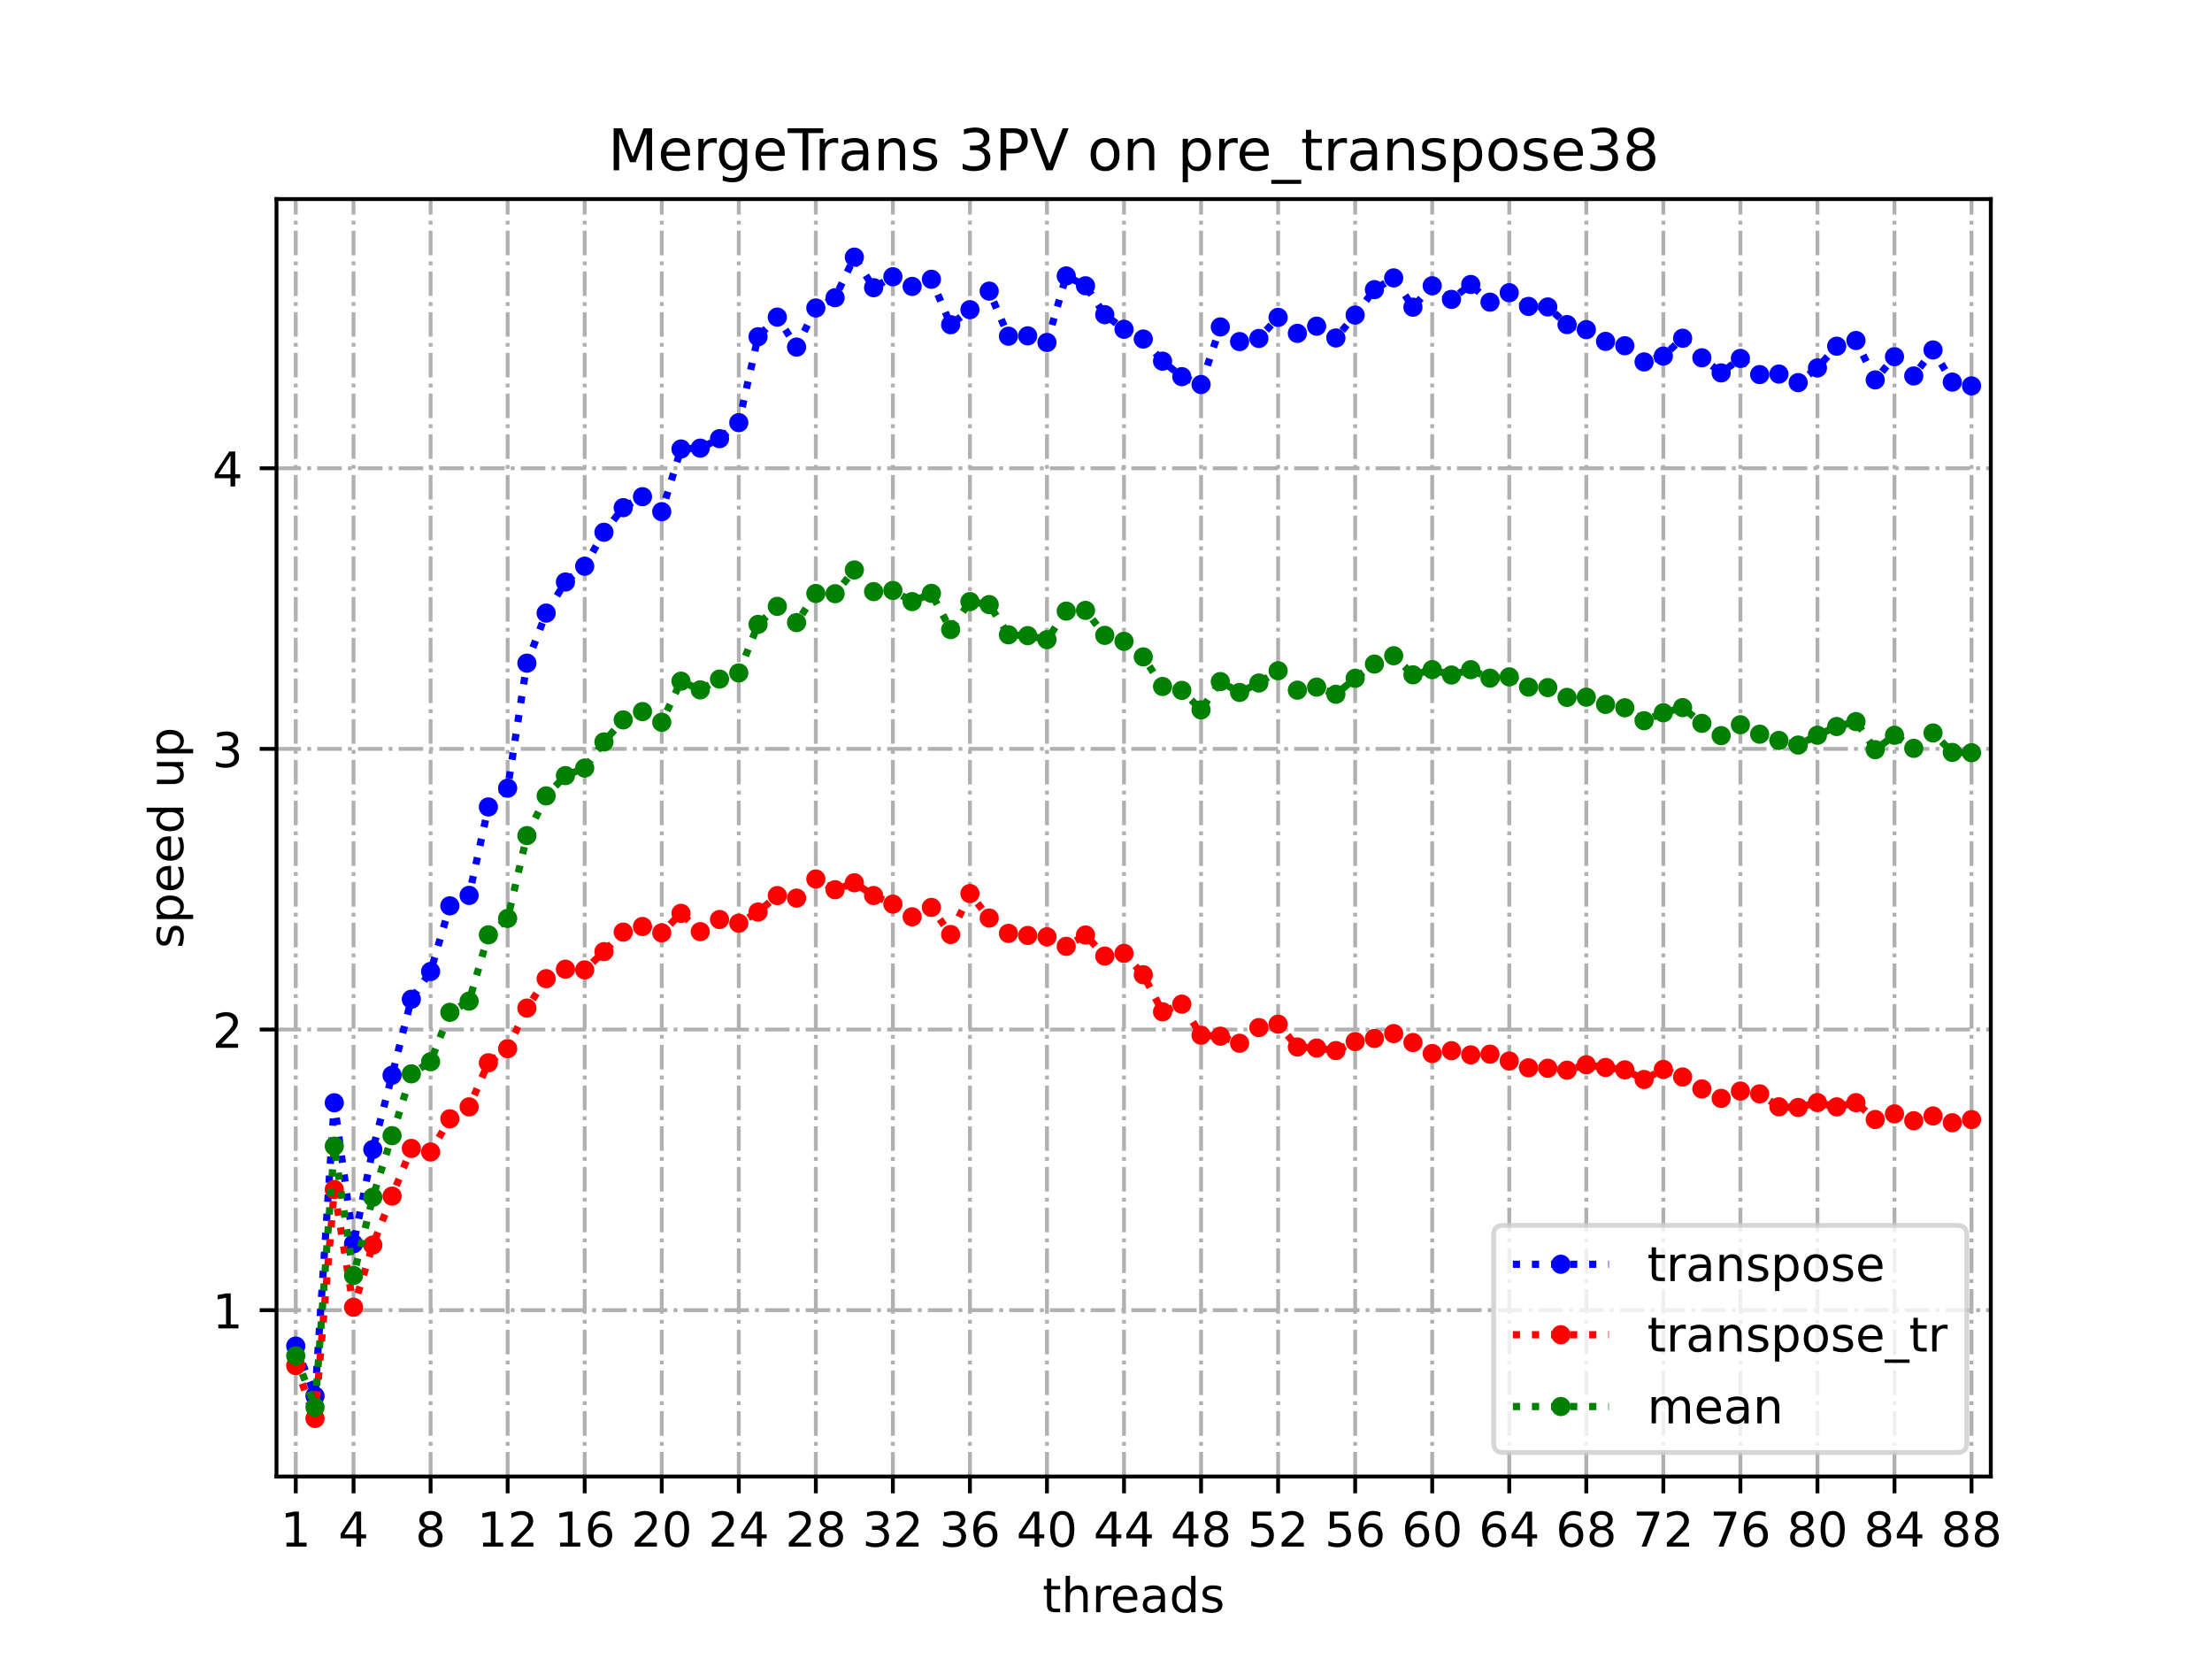 <?xml version="1.0" encoding="utf-8" standalone="no"?>
<!DOCTYPE svg PUBLIC "-//W3C//DTD SVG 1.1//EN"
  "http://www.w3.org/Graphics/SVG/1.1/DTD/svg11.dtd">
<!-- Created with matplotlib (https://matplotlib.org/) -->
<svg height="345.6pt" version="1.1" viewBox="0 0 460.8 345.6" width="460.8pt" xmlns="http://www.w3.org/2000/svg" xmlns:xlink="http://www.w3.org/1999/xlink">
 <defs>
  <style type="text/css">
*{stroke-linecap:butt;stroke-linejoin:round;}
  </style>
 </defs>
 <g id="figure_1">
  <g id="patch_1">
   <path d="M 0 345.6 
L 460.8 345.6 
L 460.8 0 
L 0 0 
z
" style="fill:#ffffff;"/>
  </g>
  <g id="axes_1">
   <g id="patch_2">
    <path d="M 57.6 307.584 
L 414.72 307.584 
L 414.72 41.472 
L 57.6 41.472 
z
" style="fill:#ffffff;"/>
   </g>
   <g id="matplotlib.axis_1">
    <g id="xtick_1">
     <g id="line2d_1">
      <path clip-path="url(#pf3332efdb4)" d="M 61.613 307.584 
L 61.613 41.472 
" style="fill:none;stroke:#b0b0b0;stroke-dasharray:5.12,1.28,0.8,1.28;stroke-dashoffset:0;stroke-width:0.8;"/>
     </g>
     <g id="line2d_2">
      <defs>
       <path d="M 0 0 
L 0 3.5 
" id="m51fc549b1c" style="stroke:#000000;stroke-width:0.8;"/>
      </defs>
      <g>
       <use style="stroke:#000000;stroke-width:0.8;" x="61.613" xlink:href="#m51fc549b1c" y="307.584"/>
      </g>
     </g>
     <g id="text_1">
      <!-- 1 -->
      <defs>
       <path d="M 12.406 8.297 
L 28.516 8.297 
L 28.516 63.922 
L 10.984 60.406 
L 10.984 69.391 
L 28.422 72.906 
L 38.281 72.906 
L 38.281 8.297 
L 54.391 8.297 
L 54.391 0 
L 12.406 0 
z
" id="DejaVuSans-49"/>
      </defs>
      <g transform="translate(58.431 322.182)scale(0.1 -0.1)">
       <use xlink:href="#DejaVuSans-49"/>
      </g>
     </g>
    </g>
    <g id="xtick_2">
     <g id="line2d_3">
      <path clip-path="url(#pf3332efdb4)" d="M 73.65 307.584 
L 73.65 41.472 
" style="fill:none;stroke:#b0b0b0;stroke-dasharray:5.12,1.28,0.8,1.28;stroke-dashoffset:0;stroke-width:0.8;"/>
     </g>
     <g id="line2d_4">
      <g>
       <use style="stroke:#000000;stroke-width:0.8;" x="73.65" xlink:href="#m51fc549b1c" y="307.584"/>
      </g>
     </g>
     <g id="text_2">
      <!-- 4 -->
      <defs>
       <path d="M 37.797 64.312 
L 12.891 25.391 
L 37.797 25.391 
z
M 35.203 72.906 
L 47.609 72.906 
L 47.609 25.391 
L 58.016 25.391 
L 58.016 17.188 
L 47.609 17.188 
L 47.609 0 
L 37.797 0 
L 37.797 17.188 
L 4.891 17.188 
L 4.891 26.703 
z
" id="DejaVuSans-52"/>
      </defs>
      <g transform="translate(70.469 322.182)scale(0.1 -0.1)">
       <use xlink:href="#DejaVuSans-52"/>
      </g>
     </g>
    </g>
    <g id="xtick_3">
     <g id="line2d_5">
      <path clip-path="url(#pf3332efdb4)" d="M 89.701 307.584 
L 89.701 41.472 
" style="fill:none;stroke:#b0b0b0;stroke-dasharray:5.12,1.28,0.8,1.28;stroke-dashoffset:0;stroke-width:0.8;"/>
     </g>
     <g id="line2d_6">
      <g>
       <use style="stroke:#000000;stroke-width:0.8;" x="89.701" xlink:href="#m51fc549b1c" y="307.584"/>
      </g>
     </g>
     <g id="text_3">
      <!-- 8 -->
      <defs>
       <path d="M 31.781 34.625 
Q 24.75 34.625 20.719 30.859 
Q 16.703 27.094 16.703 20.516 
Q 16.703 13.922 20.719 10.156 
Q 24.75 6.391 31.781 6.391 
Q 38.812 6.391 42.859 10.172 
Q 46.922 13.969 46.922 20.516 
Q 46.922 27.094 42.891 30.859 
Q 38.875 34.625 31.781 34.625 
z
M 21.922 38.812 
Q 15.578 40.375 12.031 44.719 
Q 8.5 49.078 8.5 55.328 
Q 8.5 64.062 14.719 69.141 
Q 20.953 74.219 31.781 74.219 
Q 42.672 74.219 48.875 69.141 
Q 55.078 64.062 55.078 55.328 
Q 55.078 49.078 51.531 44.719 
Q 48 40.375 41.703 38.812 
Q 48.828 37.156 52.797 32.312 
Q 56.781 27.484 56.781 20.516 
Q 56.781 9.906 50.312 4.234 
Q 43.844 -1.422 31.781 -1.422 
Q 19.734 -1.422 13.25 4.234 
Q 6.781 9.906 6.781 20.516 
Q 6.781 27.484 10.781 32.312 
Q 14.797 37.156 21.922 38.812 
z
M 18.312 54.391 
Q 18.312 48.734 21.844 45.562 
Q 25.391 42.391 31.781 42.391 
Q 38.141 42.391 41.719 45.562 
Q 45.312 48.734 45.312 54.391 
Q 45.312 60.062 41.719 63.234 
Q 38.141 66.406 31.781 66.406 
Q 25.391 66.406 21.844 63.234 
Q 18.312 60.062 18.312 54.391 
z
" id="DejaVuSans-56"/>
      </defs>
      <g transform="translate(86.519 322.182)scale(0.1 -0.1)">
       <use xlink:href="#DejaVuSans-56"/>
      </g>
     </g>
    </g>
    <g id="xtick_4">
     <g id="line2d_7">
      <path clip-path="url(#pf3332efdb4)" d="M 105.751 307.584 
L 105.751 41.472 
" style="fill:none;stroke:#b0b0b0;stroke-dasharray:5.12,1.28,0.8,1.28;stroke-dashoffset:0;stroke-width:0.8;"/>
     </g>
     <g id="line2d_8">
      <g>
       <use style="stroke:#000000;stroke-width:0.8;" x="105.751" xlink:href="#m51fc549b1c" y="307.584"/>
      </g>
     </g>
     <g id="text_4">
      <!-- 12 -->
      <defs>
       <path d="M 19.188 8.297 
L 53.609 8.297 
L 53.609 0 
L 7.328 0 
L 7.328 8.297 
Q 12.938 14.109 22.625 23.891 
Q 32.328 33.688 34.812 36.531 
Q 39.547 41.844 41.422 45.531 
Q 43.312 49.219 43.312 52.781 
Q 43.312 58.594 39.234 62.25 
Q 35.156 65.922 28.609 65.922 
Q 23.969 65.922 18.812 64.312 
Q 13.672 62.703 7.812 59.422 
L 7.812 69.391 
Q 13.766 71.781 18.938 73 
Q 24.125 74.219 28.422 74.219 
Q 39.75 74.219 46.484 68.547 
Q 53.219 62.891 53.219 53.422 
Q 53.219 48.922 51.531 44.891 
Q 49.859 40.875 45.406 35.406 
Q 44.188 33.984 37.641 27.219 
Q 31.109 20.453 19.188 8.297 
z
" id="DejaVuSans-50"/>
      </defs>
      <g transform="translate(99.389 322.182)scale(0.1 -0.1)">
       <use xlink:href="#DejaVuSans-49"/>
       <use x="63.623" xlink:href="#DejaVuSans-50"/>
      </g>
     </g>
    </g>
    <g id="xtick_5">
     <g id="line2d_9">
      <path clip-path="url(#pf3332efdb4)" d="M 121.801 307.584 
L 121.801 41.472 
" style="fill:none;stroke:#b0b0b0;stroke-dasharray:5.12,1.28,0.8,1.28;stroke-dashoffset:0;stroke-width:0.8;"/>
     </g>
     <g id="line2d_10">
      <g>
       <use style="stroke:#000000;stroke-width:0.8;" x="121.801" xlink:href="#m51fc549b1c" y="307.584"/>
      </g>
     </g>
     <g id="text_5">
      <!-- 16 -->
      <defs>
       <path d="M 33.016 40.375 
Q 26.375 40.375 22.484 35.828 
Q 18.609 31.297 18.609 23.391 
Q 18.609 15.531 22.484 10.953 
Q 26.375 6.391 33.016 6.391 
Q 39.656 6.391 43.531 10.953 
Q 47.406 15.531 47.406 23.391 
Q 47.406 31.297 43.531 35.828 
Q 39.656 40.375 33.016 40.375 
z
M 52.594 71.297 
L 52.594 62.312 
Q 48.875 64.062 45.094 64.984 
Q 41.312 65.922 37.594 65.922 
Q 27.828 65.922 22.672 59.328 
Q 17.531 52.734 16.797 39.406 
Q 19.672 43.656 24.016 45.922 
Q 28.375 48.188 33.594 48.188 
Q 44.578 48.188 50.953 41.516 
Q 57.328 34.859 57.328 23.391 
Q 57.328 12.156 50.688 5.359 
Q 44.047 -1.422 33.016 -1.422 
Q 20.359 -1.422 13.672 8.266 
Q 6.984 17.969 6.984 36.375 
Q 6.984 53.656 15.188 63.938 
Q 23.391 74.219 37.203 74.219 
Q 40.922 74.219 44.703 73.484 
Q 48.484 72.75 52.594 71.297 
z
" id="DejaVuSans-54"/>
      </defs>
      <g transform="translate(115.439 322.182)scale(0.1 -0.1)">
       <use xlink:href="#DejaVuSans-49"/>
       <use x="63.623" xlink:href="#DejaVuSans-54"/>
      </g>
     </g>
    </g>
    <g id="xtick_6">
     <g id="line2d_11">
      <path clip-path="url(#pf3332efdb4)" d="M 137.852 307.584 
L 137.852 41.472 
" style="fill:none;stroke:#b0b0b0;stroke-dasharray:5.12,1.28,0.8,1.28;stroke-dashoffset:0;stroke-width:0.8;"/>
     </g>
     <g id="line2d_12">
      <g>
       <use style="stroke:#000000;stroke-width:0.8;" x="137.852" xlink:href="#m51fc549b1c" y="307.584"/>
      </g>
     </g>
     <g id="text_6">
      <!-- 20 -->
      <defs>
       <path d="M 31.781 66.406 
Q 24.172 66.406 20.328 58.906 
Q 16.5 51.422 16.5 36.375 
Q 16.5 21.391 20.328 13.891 
Q 24.172 6.391 31.781 6.391 
Q 39.453 6.391 43.281 13.891 
Q 47.125 21.391 47.125 36.375 
Q 47.125 51.422 43.281 58.906 
Q 39.453 66.406 31.781 66.406 
z
M 31.781 74.219 
Q 44.047 74.219 50.516 64.516 
Q 56.984 54.828 56.984 36.375 
Q 56.984 17.969 50.516 8.266 
Q 44.047 -1.422 31.781 -1.422 
Q 19.531 -1.422 13.062 8.266 
Q 6.594 17.969 6.594 36.375 
Q 6.594 54.828 13.062 64.516 
Q 19.531 74.219 31.781 74.219 
z
" id="DejaVuSans-48"/>
      </defs>
      <g transform="translate(131.489 322.182)scale(0.1 -0.1)">
       <use xlink:href="#DejaVuSans-50"/>
       <use x="63.623" xlink:href="#DejaVuSans-48"/>
      </g>
     </g>
    </g>
    <g id="xtick_7">
     <g id="line2d_13">
      <path clip-path="url(#pf3332efdb4)" d="M 153.902 307.584 
L 153.902 41.472 
" style="fill:none;stroke:#b0b0b0;stroke-dasharray:5.12,1.28,0.8,1.28;stroke-dashoffset:0;stroke-width:0.8;"/>
     </g>
     <g id="line2d_14">
      <g>
       <use style="stroke:#000000;stroke-width:0.8;" x="153.902" xlink:href="#m51fc549b1c" y="307.584"/>
      </g>
     </g>
     <g id="text_7">
      <!-- 24 -->
      <g transform="translate(147.54 322.182)scale(0.1 -0.1)">
       <use xlink:href="#DejaVuSans-50"/>
       <use x="63.623" xlink:href="#DejaVuSans-52"/>
      </g>
     </g>
    </g>
    <g id="xtick_8">
     <g id="line2d_15">
      <path clip-path="url(#pf3332efdb4)" d="M 169.952 307.584 
L 169.952 41.472 
" style="fill:none;stroke:#b0b0b0;stroke-dasharray:5.12,1.28,0.8,1.28;stroke-dashoffset:0;stroke-width:0.8;"/>
     </g>
     <g id="line2d_16">
      <g>
       <use style="stroke:#000000;stroke-width:0.8;" x="169.952" xlink:href="#m51fc549b1c" y="307.584"/>
      </g>
     </g>
     <g id="text_8">
      <!-- 28 -->
      <g transform="translate(163.59 322.182)scale(0.1 -0.1)">
       <use xlink:href="#DejaVuSans-50"/>
       <use x="63.623" xlink:href="#DejaVuSans-56"/>
      </g>
     </g>
    </g>
    <g id="xtick_9">
     <g id="line2d_17">
      <path clip-path="url(#pf3332efdb4)" d="M 186.003 307.584 
L 186.003 41.472 
" style="fill:none;stroke:#b0b0b0;stroke-dasharray:5.12,1.28,0.8,1.28;stroke-dashoffset:0;stroke-width:0.8;"/>
     </g>
     <g id="line2d_18">
      <g>
       <use style="stroke:#000000;stroke-width:0.8;" x="186.003" xlink:href="#m51fc549b1c" y="307.584"/>
      </g>
     </g>
     <g id="text_9">
      <!-- 32 -->
      <defs>
       <path d="M 40.578 39.312 
Q 47.656 37.797 51.625 33 
Q 55.609 28.219 55.609 21.188 
Q 55.609 10.406 48.188 4.484 
Q 40.766 -1.422 27.094 -1.422 
Q 22.516 -1.422 17.656 -0.516 
Q 12.797 0.391 7.625 2.203 
L 7.625 11.719 
Q 11.719 9.328 16.594 8.109 
Q 21.484 6.891 26.812 6.891 
Q 36.078 6.891 40.938 10.547 
Q 45.797 14.203 45.797 21.188 
Q 45.797 27.641 41.281 31.266 
Q 36.766 34.906 28.719 34.906 
L 20.219 34.906 
L 20.219 43.016 
L 29.109 43.016 
Q 36.375 43.016 40.234 45.922 
Q 44.094 48.828 44.094 54.297 
Q 44.094 59.906 40.109 62.906 
Q 36.141 65.922 28.719 65.922 
Q 24.656 65.922 20.016 65.031 
Q 15.375 64.156 9.812 62.312 
L 9.812 71.094 
Q 15.438 72.656 20.344 73.438 
Q 25.25 74.219 29.594 74.219 
Q 40.828 74.219 47.359 69.109 
Q 53.906 64.016 53.906 55.328 
Q 53.906 49.266 50.438 45.094 
Q 46.969 40.922 40.578 39.312 
z
" id="DejaVuSans-51"/>
      </defs>
      <g transform="translate(179.64 322.182)scale(0.1 -0.1)">
       <use xlink:href="#DejaVuSans-51"/>
       <use x="63.623" xlink:href="#DejaVuSans-50"/>
      </g>
     </g>
    </g>
    <g id="xtick_10">
     <g id="line2d_19">
      <path clip-path="url(#pf3332efdb4)" d="M 202.053 307.584 
L 202.053 41.472 
" style="fill:none;stroke:#b0b0b0;stroke-dasharray:5.12,1.28,0.8,1.28;stroke-dashoffset:0;stroke-width:0.8;"/>
     </g>
     <g id="line2d_20">
      <g>
       <use style="stroke:#000000;stroke-width:0.8;" x="202.053" xlink:href="#m51fc549b1c" y="307.584"/>
      </g>
     </g>
     <g id="text_10">
      <!-- 36 -->
      <g transform="translate(195.691 322.182)scale(0.1 -0.1)">
       <use xlink:href="#DejaVuSans-51"/>
       <use x="63.623" xlink:href="#DejaVuSans-54"/>
      </g>
     </g>
    </g>
    <g id="xtick_11">
     <g id="line2d_21">
      <path clip-path="url(#pf3332efdb4)" d="M 218.103 307.584 
L 218.103 41.472 
" style="fill:none;stroke:#b0b0b0;stroke-dasharray:5.12,1.28,0.8,1.28;stroke-dashoffset:0;stroke-width:0.8;"/>
     </g>
     <g id="line2d_22">
      <g>
       <use style="stroke:#000000;stroke-width:0.8;" x="218.103" xlink:href="#m51fc549b1c" y="307.584"/>
      </g>
     </g>
     <g id="text_11">
      <!-- 40 -->
      <g transform="translate(211.741 322.182)scale(0.1 -0.1)">
       <use xlink:href="#DejaVuSans-52"/>
       <use x="63.623" xlink:href="#DejaVuSans-48"/>
      </g>
     </g>
    </g>
    <g id="xtick_12">
     <g id="line2d_23">
      <path clip-path="url(#pf3332efdb4)" d="M 234.154 307.584 
L 234.154 41.472 
" style="fill:none;stroke:#b0b0b0;stroke-dasharray:5.12,1.28,0.8,1.28;stroke-dashoffset:0;stroke-width:0.8;"/>
     </g>
     <g id="line2d_24">
      <g>
       <use style="stroke:#000000;stroke-width:0.8;" x="234.154" xlink:href="#m51fc549b1c" y="307.584"/>
      </g>
     </g>
     <g id="text_12">
      <!-- 44 -->
      <g transform="translate(227.791 322.182)scale(0.1 -0.1)">
       <use xlink:href="#DejaVuSans-52"/>
       <use x="63.623" xlink:href="#DejaVuSans-52"/>
      </g>
     </g>
    </g>
    <g id="xtick_13">
     <g id="line2d_25">
      <path clip-path="url(#pf3332efdb4)" d="M 250.204 307.584 
L 250.204 41.472 
" style="fill:none;stroke:#b0b0b0;stroke-dasharray:5.12,1.28,0.8,1.28;stroke-dashoffset:0;stroke-width:0.8;"/>
     </g>
     <g id="line2d_26">
      <g>
       <use style="stroke:#000000;stroke-width:0.8;" x="250.204" xlink:href="#m51fc549b1c" y="307.584"/>
      </g>
     </g>
     <g id="text_13">
      <!-- 48 -->
      <g transform="translate(243.842 322.182)scale(0.1 -0.1)">
       <use xlink:href="#DejaVuSans-52"/>
       <use x="63.623" xlink:href="#DejaVuSans-56"/>
      </g>
     </g>
    </g>
    <g id="xtick_14">
     <g id="line2d_27">
      <path clip-path="url(#pf3332efdb4)" d="M 266.254 307.584 
L 266.254 41.472 
" style="fill:none;stroke:#b0b0b0;stroke-dasharray:5.12,1.28,0.8,1.28;stroke-dashoffset:0;stroke-width:0.8;"/>
     </g>
     <g id="line2d_28">
      <g>
       <use style="stroke:#000000;stroke-width:0.8;" x="266.254" xlink:href="#m51fc549b1c" y="307.584"/>
      </g>
     </g>
     <g id="text_14">
      <!-- 52 -->
      <defs>
       <path d="M 10.797 72.906 
L 49.516 72.906 
L 49.516 64.594 
L 19.828 64.594 
L 19.828 46.734 
Q 21.969 47.469 24.109 47.828 
Q 26.266 48.188 28.422 48.188 
Q 40.625 48.188 47.75 41.5 
Q 54.891 34.812 54.891 23.391 
Q 54.891 11.625 47.562 5.094 
Q 40.234 -1.422 26.906 -1.422 
Q 22.312 -1.422 17.547 -0.641 
Q 12.797 0.141 7.719 1.703 
L 7.719 11.625 
Q 12.109 9.234 16.797 8.062 
Q 21.484 6.891 26.703 6.891 
Q 35.156 6.891 40.078 11.328 
Q 45.016 15.766 45.016 23.391 
Q 45.016 31 40.078 35.438 
Q 35.156 39.891 26.703 39.891 
Q 22.75 39.891 18.812 39.016 
Q 14.891 38.141 10.797 36.281 
z
" id="DejaVuSans-53"/>
      </defs>
      <g transform="translate(259.892 322.182)scale(0.1 -0.1)">
       <use xlink:href="#DejaVuSans-53"/>
       <use x="63.623" xlink:href="#DejaVuSans-50"/>
      </g>
     </g>
    </g>
    <g id="xtick_15">
     <g id="line2d_29">
      <path clip-path="url(#pf3332efdb4)" d="M 282.305 307.584 
L 282.305 41.472 
" style="fill:none;stroke:#b0b0b0;stroke-dasharray:5.12,1.28,0.8,1.28;stroke-dashoffset:0;stroke-width:0.8;"/>
     </g>
     <g id="line2d_30">
      <g>
       <use style="stroke:#000000;stroke-width:0.8;" x="282.305" xlink:href="#m51fc549b1c" y="307.584"/>
      </g>
     </g>
     <g id="text_15">
      <!-- 56 -->
      <g transform="translate(275.942 322.182)scale(0.1 -0.1)">
       <use xlink:href="#DejaVuSans-53"/>
       <use x="63.623" xlink:href="#DejaVuSans-54"/>
      </g>
     </g>
    </g>
    <g id="xtick_16">
     <g id="line2d_31">
      <path clip-path="url(#pf3332efdb4)" d="M 298.355 307.584 
L 298.355 41.472 
" style="fill:none;stroke:#b0b0b0;stroke-dasharray:5.12,1.28,0.8,1.28;stroke-dashoffset:0;stroke-width:0.8;"/>
     </g>
     <g id="line2d_32">
      <g>
       <use style="stroke:#000000;stroke-width:0.8;" x="298.355" xlink:href="#m51fc549b1c" y="307.584"/>
      </g>
     </g>
     <g id="text_16">
      <!-- 60 -->
      <g transform="translate(291.993 322.182)scale(0.1 -0.1)">
       <use xlink:href="#DejaVuSans-54"/>
       <use x="63.623" xlink:href="#DejaVuSans-48"/>
      </g>
     </g>
    </g>
    <g id="xtick_17">
     <g id="line2d_33">
      <path clip-path="url(#pf3332efdb4)" d="M 314.405 307.584 
L 314.405 41.472 
" style="fill:none;stroke:#b0b0b0;stroke-dasharray:5.12,1.28,0.8,1.28;stroke-dashoffset:0;stroke-width:0.8;"/>
     </g>
     <g id="line2d_34">
      <g>
       <use style="stroke:#000000;stroke-width:0.8;" x="314.405" xlink:href="#m51fc549b1c" y="307.584"/>
      </g>
     </g>
     <g id="text_17">
      <!-- 64 -->
      <g transform="translate(308.043 322.182)scale(0.1 -0.1)">
       <use xlink:href="#DejaVuSans-54"/>
       <use x="63.623" xlink:href="#DejaVuSans-52"/>
      </g>
     </g>
    </g>
    <g id="xtick_18">
     <g id="line2d_35">
      <path clip-path="url(#pf3332efdb4)" d="M 330.456 307.584 
L 330.456 41.472 
" style="fill:none;stroke:#b0b0b0;stroke-dasharray:5.12,1.28,0.8,1.28;stroke-dashoffset:0;stroke-width:0.8;"/>
     </g>
     <g id="line2d_36">
      <g>
       <use style="stroke:#000000;stroke-width:0.8;" x="330.456" xlink:href="#m51fc549b1c" y="307.584"/>
      </g>
     </g>
     <g id="text_18">
      <!-- 68 -->
      <g transform="translate(324.093 322.182)scale(0.1 -0.1)">
       <use xlink:href="#DejaVuSans-54"/>
       <use x="63.623" xlink:href="#DejaVuSans-56"/>
      </g>
     </g>
    </g>
    <g id="xtick_19">
     <g id="line2d_37">
      <path clip-path="url(#pf3332efdb4)" d="M 346.506 307.584 
L 346.506 41.472 
" style="fill:none;stroke:#b0b0b0;stroke-dasharray:5.12,1.28,0.8,1.28;stroke-dashoffset:0;stroke-width:0.8;"/>
     </g>
     <g id="line2d_38">
      <g>
       <use style="stroke:#000000;stroke-width:0.8;" x="346.506" xlink:href="#m51fc549b1c" y="307.584"/>
      </g>
     </g>
     <g id="text_19">
      <!-- 72 -->
      <defs>
       <path d="M 8.203 72.906 
L 55.078 72.906 
L 55.078 68.703 
L 28.609 0 
L 18.312 0 
L 43.219 64.594 
L 8.203 64.594 
z
" id="DejaVuSans-55"/>
      </defs>
      <g transform="translate(340.144 322.182)scale(0.1 -0.1)">
       <use xlink:href="#DejaVuSans-55"/>
       <use x="63.623" xlink:href="#DejaVuSans-50"/>
      </g>
     </g>
    </g>
    <g id="xtick_20">
     <g id="line2d_39">
      <path clip-path="url(#pf3332efdb4)" d="M 362.556 307.584 
L 362.556 41.472 
" style="fill:none;stroke:#b0b0b0;stroke-dasharray:5.12,1.28,0.8,1.28;stroke-dashoffset:0;stroke-width:0.8;"/>
     </g>
     <g id="line2d_40">
      <g>
       <use style="stroke:#000000;stroke-width:0.8;" x="362.556" xlink:href="#m51fc549b1c" y="307.584"/>
      </g>
     </g>
     <g id="text_20">
      <!-- 76 -->
      <g transform="translate(356.194 322.182)scale(0.1 -0.1)">
       <use xlink:href="#DejaVuSans-55"/>
       <use x="63.623" xlink:href="#DejaVuSans-54"/>
      </g>
     </g>
    </g>
    <g id="xtick_21">
     <g id="line2d_41">
      <path clip-path="url(#pf3332efdb4)" d="M 378.607 307.584 
L 378.607 41.472 
" style="fill:none;stroke:#b0b0b0;stroke-dasharray:5.12,1.28,0.8,1.28;stroke-dashoffset:0;stroke-width:0.8;"/>
     </g>
     <g id="line2d_42">
      <g>
       <use style="stroke:#000000;stroke-width:0.8;" x="378.607" xlink:href="#m51fc549b1c" y="307.584"/>
      </g>
     </g>
     <g id="text_21">
      <!-- 80 -->
      <g transform="translate(372.244 322.182)scale(0.1 -0.1)">
       <use xlink:href="#DejaVuSans-56"/>
       <use x="63.623" xlink:href="#DejaVuSans-48"/>
      </g>
     </g>
    </g>
    <g id="xtick_22">
     <g id="line2d_43">
      <path clip-path="url(#pf3332efdb4)" d="M 394.657 307.584 
L 394.657 41.472 
" style="fill:none;stroke:#b0b0b0;stroke-dasharray:5.12,1.28,0.8,1.28;stroke-dashoffset:0;stroke-width:0.8;"/>
     </g>
     <g id="line2d_44">
      <g>
       <use style="stroke:#000000;stroke-width:0.8;" x="394.657" xlink:href="#m51fc549b1c" y="307.584"/>
      </g>
     </g>
     <g id="text_22">
      <!-- 84 -->
      <g transform="translate(388.295 322.182)scale(0.1 -0.1)">
       <use xlink:href="#DejaVuSans-56"/>
       <use x="63.623" xlink:href="#DejaVuSans-52"/>
      </g>
     </g>
    </g>
    <g id="xtick_23">
     <g id="line2d_45">
      <path clip-path="url(#pf3332efdb4)" d="M 410.707 307.584 
L 410.707 41.472 
" style="fill:none;stroke:#b0b0b0;stroke-dasharray:5.12,1.28,0.8,1.28;stroke-dashoffset:0;stroke-width:0.8;"/>
     </g>
     <g id="line2d_46">
      <g>
       <use style="stroke:#000000;stroke-width:0.8;" x="410.707" xlink:href="#m51fc549b1c" y="307.584"/>
      </g>
     </g>
     <g id="text_23">
      <!-- 88 -->
      <g transform="translate(404.345 322.182)scale(0.1 -0.1)">
       <use xlink:href="#DejaVuSans-56"/>
       <use x="63.623" xlink:href="#DejaVuSans-56"/>
      </g>
     </g>
    </g>
    <g id="text_24">
     <!-- threads -->
     <defs>
      <path d="M 18.312 70.219 
L 18.312 54.688 
L 36.812 54.688 
L 36.812 47.703 
L 18.312 47.703 
L 18.312 18.016 
Q 18.312 11.328 20.141 9.422 
Q 21.969 7.516 27.594 7.516 
L 36.812 7.516 
L 36.812 0 
L 27.594 0 
Q 17.188 0 13.234 3.875 
Q 9.281 7.766 9.281 18.016 
L 9.281 47.703 
L 2.688 47.703 
L 2.688 54.688 
L 9.281 54.688 
L 9.281 70.219 
z
" id="DejaVuSans-116"/>
      <path d="M 54.891 33.016 
L 54.891 0 
L 45.906 0 
L 45.906 32.719 
Q 45.906 40.484 42.875 44.328 
Q 39.844 48.188 33.797 48.188 
Q 26.516 48.188 22.312 43.547 
Q 18.109 38.922 18.109 30.906 
L 18.109 0 
L 9.078 0 
L 9.078 75.984 
L 18.109 75.984 
L 18.109 46.188 
Q 21.344 51.125 25.703 53.562 
Q 30.078 56 35.797 56 
Q 45.219 56 50.047 50.172 
Q 54.891 44.344 54.891 33.016 
z
" id="DejaVuSans-104"/>
      <path d="M 41.109 46.297 
Q 39.594 47.172 37.812 47.578 
Q 36.031 48 33.891 48 
Q 26.266 48 22.188 43.047 
Q 18.109 38.094 18.109 28.812 
L 18.109 0 
L 9.078 0 
L 9.078 54.688 
L 18.109 54.688 
L 18.109 46.188 
Q 20.953 51.172 25.484 53.578 
Q 30.031 56 36.531 56 
Q 37.453 56 38.578 55.875 
Q 39.703 55.766 41.062 55.516 
z
" id="DejaVuSans-114"/>
      <path d="M 56.203 29.594 
L 56.203 25.203 
L 14.891 25.203 
Q 15.484 15.922 20.484 11.062 
Q 25.484 6.203 34.422 6.203 
Q 39.594 6.203 44.453 7.469 
Q 49.312 8.734 54.109 11.281 
L 54.109 2.781 
Q 49.266 0.734 44.188 -0.344 
Q 39.109 -1.422 33.891 -1.422 
Q 20.797 -1.422 13.156 6.188 
Q 5.516 13.812 5.516 26.812 
Q 5.516 40.234 12.766 48.109 
Q 20.016 56 32.328 56 
Q 43.359 56 49.781 48.891 
Q 56.203 41.797 56.203 29.594 
z
M 47.219 32.234 
Q 47.125 39.594 43.094 43.984 
Q 39.062 48.391 32.422 48.391 
Q 24.906 48.391 20.391 44.141 
Q 15.875 39.891 15.188 32.172 
z
" id="DejaVuSans-101"/>
      <path d="M 34.281 27.484 
Q 23.391 27.484 19.188 25 
Q 14.984 22.516 14.984 16.5 
Q 14.984 11.719 18.141 8.906 
Q 21.297 6.109 26.703 6.109 
Q 34.188 6.109 38.703 11.406 
Q 43.219 16.703 43.219 25.484 
L 43.219 27.484 
z
M 52.203 31.203 
L 52.203 0 
L 43.219 0 
L 43.219 8.297 
Q 40.141 3.328 35.547 0.953 
Q 30.953 -1.422 24.312 -1.422 
Q 15.922 -1.422 10.953 3.297 
Q 6 8.016 6 15.922 
Q 6 25.141 12.172 29.828 
Q 18.359 34.516 30.609 34.516 
L 43.219 34.516 
L 43.219 35.406 
Q 43.219 41.609 39.141 45 
Q 35.062 48.391 27.688 48.391 
Q 23 48.391 18.547 47.266 
Q 14.109 46.141 10.016 43.891 
L 10.016 52.203 
Q 14.938 54.109 19.578 55.047 
Q 24.219 56 28.609 56 
Q 40.484 56 46.344 49.844 
Q 52.203 43.703 52.203 31.203 
z
" id="DejaVuSans-97"/>
      <path d="M 45.406 46.391 
L 45.406 75.984 
L 54.391 75.984 
L 54.391 0 
L 45.406 0 
L 45.406 8.203 
Q 42.578 3.328 38.25 0.953 
Q 33.938 -1.422 27.875 -1.422 
Q 17.969 -1.422 11.734 6.484 
Q 5.516 14.406 5.516 27.297 
Q 5.516 40.188 11.734 48.094 
Q 17.969 56 27.875 56 
Q 33.938 56 38.25 53.625 
Q 42.578 51.266 45.406 46.391 
z
M 14.797 27.297 
Q 14.797 17.391 18.875 11.75 
Q 22.953 6.109 30.078 6.109 
Q 37.203 6.109 41.297 11.75 
Q 45.406 17.391 45.406 27.297 
Q 45.406 37.203 41.297 42.844 
Q 37.203 48.484 30.078 48.484 
Q 22.953 48.484 18.875 42.844 
Q 14.797 37.203 14.797 27.297 
z
" id="DejaVuSans-100"/>
      <path d="M 44.281 53.078 
L 44.281 44.578 
Q 40.484 46.531 36.375 47.5 
Q 32.281 48.484 27.875 48.484 
Q 21.188 48.484 17.844 46.438 
Q 14.5 44.391 14.5 40.281 
Q 14.5 37.156 16.891 35.375 
Q 19.281 33.594 26.516 31.984 
L 29.594 31.297 
Q 39.156 29.25 43.188 25.516 
Q 47.219 21.781 47.219 15.094 
Q 47.219 7.469 41.188 3.016 
Q 35.156 -1.422 24.609 -1.422 
Q 20.219 -1.422 15.453 -0.562 
Q 10.688 0.297 5.422 2 
L 5.422 11.281 
Q 10.406 8.688 15.234 7.391 
Q 20.062 6.109 24.812 6.109 
Q 31.156 6.109 34.562 8.281 
Q 37.984 10.453 37.984 14.406 
Q 37.984 18.062 35.516 20.016 
Q 33.062 21.969 24.703 23.781 
L 21.578 24.516 
Q 13.234 26.266 9.516 29.906 
Q 5.812 33.547 5.812 39.891 
Q 5.812 47.609 11.281 51.797 
Q 16.75 56 26.812 56 
Q 31.781 56 36.172 55.266 
Q 40.578 54.547 44.281 53.078 
z
" id="DejaVuSans-115"/>
     </defs>
     <g transform="translate(217.169 335.861)scale(0.1 -0.1)">
      <use xlink:href="#DejaVuSans-116"/>
      <use x="39.209" xlink:href="#DejaVuSans-104"/>
      <use x="102.588" xlink:href="#DejaVuSans-114"/>
      <use x="141.451" xlink:href="#DejaVuSans-101"/>
      <use x="202.975" xlink:href="#DejaVuSans-97"/>
      <use x="264.254" xlink:href="#DejaVuSans-100"/>
      <use x="327.73" xlink:href="#DejaVuSans-115"/>
     </g>
    </g>
   </g>
   <g id="matplotlib.axis_2">
    <g id="ytick_1">
     <g id="line2d_47">
      <path clip-path="url(#pf3332efdb4)" d="M 57.6 272.93 
L 414.72 272.93 
" style="fill:none;stroke:#b0b0b0;stroke-dasharray:5.12,1.28,0.8,1.28;stroke-dashoffset:0;stroke-width:0.8;"/>
     </g>
     <g id="line2d_48">
      <defs>
       <path d="M 0 0 
L -3.5 0 
" id="m893147edeb" style="stroke:#000000;stroke-width:0.8;"/>
      </defs>
      <g>
       <use style="stroke:#000000;stroke-width:0.8;" x="57.6" xlink:href="#m893147edeb" y="272.93"/>
      </g>
     </g>
     <g id="text_25">
      <!-- 1 -->
      <g transform="translate(44.237 276.729)scale(0.1 -0.1)">
       <use xlink:href="#DejaVuSans-49"/>
      </g>
     </g>
    </g>
    <g id="ytick_2">
     <g id="line2d_49">
      <path clip-path="url(#pf3332efdb4)" d="M 57.6 214.468 
L 414.72 214.468 
" style="fill:none;stroke:#b0b0b0;stroke-dasharray:5.12,1.28,0.8,1.28;stroke-dashoffset:0;stroke-width:0.8;"/>
     </g>
     <g id="line2d_50">
      <g>
       <use style="stroke:#000000;stroke-width:0.8;" x="57.6" xlink:href="#m893147edeb" y="214.468"/>
      </g>
     </g>
     <g id="text_26">
      <!-- 2 -->
      <g transform="translate(44.237 218.267)scale(0.1 -0.1)">
       <use xlink:href="#DejaVuSans-50"/>
      </g>
     </g>
    </g>
    <g id="ytick_3">
     <g id="line2d_51">
      <path clip-path="url(#pf3332efdb4)" d="M 57.6 156.006 
L 414.72 156.006 
" style="fill:none;stroke:#b0b0b0;stroke-dasharray:5.12,1.28,0.8,1.28;stroke-dashoffset:0;stroke-width:0.8;"/>
     </g>
     <g id="line2d_52">
      <g>
       <use style="stroke:#000000;stroke-width:0.8;" x="57.6" xlink:href="#m893147edeb" y="156.006"/>
      </g>
     </g>
     <g id="text_27">
      <!-- 3 -->
      <g transform="translate(44.237 159.805)scale(0.1 -0.1)">
       <use xlink:href="#DejaVuSans-51"/>
      </g>
     </g>
    </g>
    <g id="ytick_4">
     <g id="line2d_53">
      <path clip-path="url(#pf3332efdb4)" d="M 57.6 97.544 
L 414.72 97.544 
" style="fill:none;stroke:#b0b0b0;stroke-dasharray:5.12,1.28,0.8,1.28;stroke-dashoffset:0;stroke-width:0.8;"/>
     </g>
     <g id="line2d_54">
      <g>
       <use style="stroke:#000000;stroke-width:0.8;" x="57.6" xlink:href="#m893147edeb" y="97.544"/>
      </g>
     </g>
     <g id="text_28">
      <!-- 4 -->
      <g transform="translate(44.237 101.343)scale(0.1 -0.1)">
       <use xlink:href="#DejaVuSans-52"/>
      </g>
     </g>
    </g>
    <g id="text_29">
     <!-- speed up -->
     <defs>
      <path d="M 18.109 8.203 
L 18.109 -20.797 
L 9.078 -20.797 
L 9.078 54.688 
L 18.109 54.688 
L 18.109 46.391 
Q 20.953 51.266 25.266 53.625 
Q 29.594 56 35.594 56 
Q 45.562 56 51.781 48.094 
Q 58.016 40.188 58.016 27.297 
Q 58.016 14.406 51.781 6.484 
Q 45.562 -1.422 35.594 -1.422 
Q 29.594 -1.422 25.266 0.953 
Q 20.953 3.328 18.109 8.203 
z
M 48.688 27.297 
Q 48.688 37.203 44.609 42.844 
Q 40.531 48.484 33.406 48.484 
Q 26.266 48.484 22.188 42.844 
Q 18.109 37.203 18.109 27.297 
Q 18.109 17.391 22.188 11.75 
Q 26.266 6.109 33.406 6.109 
Q 40.531 6.109 44.609 11.75 
Q 48.688 17.391 48.688 27.297 
z
" id="DejaVuSans-112"/>
      <path id="DejaVuSans-32"/>
      <path d="M 8.5 21.578 
L 8.5 54.688 
L 17.484 54.688 
L 17.484 21.922 
Q 17.484 14.156 20.5 10.266 
Q 23.531 6.391 29.594 6.391 
Q 36.859 6.391 41.078 11.031 
Q 45.312 15.672 45.312 23.688 
L 45.312 54.688 
L 54.297 54.688 
L 54.297 0 
L 45.312 0 
L 45.312 8.406 
Q 42.047 3.422 37.719 1 
Q 33.406 -1.422 27.688 -1.422 
Q 18.266 -1.422 13.375 4.438 
Q 8.5 10.297 8.5 21.578 
z
M 31.109 56 
z
" id="DejaVuSans-117"/>
     </defs>
     <g transform="translate(38.158 197.566)rotate(-90)scale(0.1 -0.1)">
      <use xlink:href="#DejaVuSans-115"/>
      <use x="52.1" xlink:href="#DejaVuSans-112"/>
      <use x="115.576" xlink:href="#DejaVuSans-101"/>
      <use x="177.1" xlink:href="#DejaVuSans-101"/>
      <use x="238.623" xlink:href="#DejaVuSans-100"/>
      <use x="302.1" xlink:href="#DejaVuSans-32"/>
      <use x="333.887" xlink:href="#DejaVuSans-117"/>
      <use x="397.266" xlink:href="#DejaVuSans-112"/>
     </g>
    </g>
   </g>
   <g id="line2d_55">
    <path clip-path="url(#pf3332efdb4)" d="M 61.613 280.413 
L 65.625 290.812 
L 69.638 229.726 
L 73.65 259.1 
L 77.663 239.468 
L 81.676 223.995 
L 85.688 208.16 
L 89.701 202.377 
L 93.713 188.702 
L 97.726 186.525 
L 101.738 168.1 
L 105.751 164.193 
L 109.764 138.145 
L 113.776 127.719 
L 117.789 121.243 
L 121.801 117.954 
L 125.814 110.878 
L 129.827 105.755 
L 133.839 103.467 
L 137.852 106.593 
L 141.864 93.535 
L 145.877 93.356 
L 149.889 91.385 
L 153.902 88.044 
L 157.915 70.155 
L 161.927 66.061 
L 165.94 72.304 
L 169.952 64.158 
L 173.965 62.014 
L 177.978 53.568 
L 181.99 59.932 
L 186.003 57.652 
L 190.015 59.664 
L 194.028 58.175 
L 198.04 67.645 
L 202.053 64.51 
L 206.066 60.645 
L 210.078 70.034 
L 214.091 69.96 
L 218.103 71.345 
L 222.116 57.484 
L 226.129 59.535 
L 230.141 65.548 
L 234.154 68.594 
L 238.166 70.626 
L 242.179 75.235 
L 246.191 78.464 
L 250.204 80.102 
L 254.217 68.109 
L 258.229 71.157 
L 262.242 70.503 
L 266.254 66.116 
L 270.267 69.445 
L 274.28 67.949 
L 278.292 70.406 
L 282.305 65.633 
L 286.317 60.342 
L 290.33 57.892 
L 294.342 63.989 
L 298.355 59.532 
L 302.368 62.365 
L 306.38 59.263 
L 310.393 62.943 
L 314.405 60.979 
L 318.418 63.83 
L 322.431 63.944 
L 326.443 67.615 
L 330.456 68.669 
L 334.468 71.113 
L 338.481 72.024 
L 342.493 75.394 
L 346.506 74.183 
L 350.519 70.459 
L 354.531 74.534 
L 358.544 77.681 
L 362.556 74.664 
L 366.569 78.031 
L 370.582 77.924 
L 374.594 79.706 
L 378.607 76.651 
L 382.619 72.12 
L 386.632 70.932 
L 390.644 79.138 
L 394.657 74.302 
L 398.67 78.319 
L 402.682 72.902 
L 406.695 79.597 
L 410.707 80.388 
" style="fill:none;stroke:#0000ff;stroke-dasharray:1.5,2.475;stroke-dashoffset:0;stroke-width:1.5;"/>
    <defs>
     <path d="M 0 1.5 
C 0.398 1.5 0.779 1.342 1.061 1.061 
C 1.342 0.779 1.5 0.398 1.5 0 
C 1.5 -0.398 1.342 -0.779 1.061 -1.061 
C 0.779 -1.342 0.398 -1.5 0 -1.5 
C -0.398 -1.5 -0.779 -1.342 -1.061 -1.061 
C -1.342 -0.779 -1.5 -0.398 -1.5 0 
C -1.5 0.398 -1.342 0.779 -1.061 1.061 
C -0.779 1.342 -0.398 1.5 0 1.5 
z
" id="mbae50a4bcf" style="stroke:#0000ff;"/>
    </defs>
    <g clip-path="url(#pf3332efdb4)">
     <use style="fill:#0000ff;stroke:#0000ff;" x="61.613" xlink:href="#mbae50a4bcf" y="280.413"/>
     <use style="fill:#0000ff;stroke:#0000ff;" x="65.625" xlink:href="#mbae50a4bcf" y="290.812"/>
     <use style="fill:#0000ff;stroke:#0000ff;" x="69.638" xlink:href="#mbae50a4bcf" y="229.726"/>
     <use style="fill:#0000ff;stroke:#0000ff;" x="73.65" xlink:href="#mbae50a4bcf" y="259.1"/>
     <use style="fill:#0000ff;stroke:#0000ff;" x="77.663" xlink:href="#mbae50a4bcf" y="239.468"/>
     <use style="fill:#0000ff;stroke:#0000ff;" x="81.676" xlink:href="#mbae50a4bcf" y="223.995"/>
     <use style="fill:#0000ff;stroke:#0000ff;" x="85.688" xlink:href="#mbae50a4bcf" y="208.16"/>
     <use style="fill:#0000ff;stroke:#0000ff;" x="89.701" xlink:href="#mbae50a4bcf" y="202.377"/>
     <use style="fill:#0000ff;stroke:#0000ff;" x="93.713" xlink:href="#mbae50a4bcf" y="188.702"/>
     <use style="fill:#0000ff;stroke:#0000ff;" x="97.726" xlink:href="#mbae50a4bcf" y="186.525"/>
     <use style="fill:#0000ff;stroke:#0000ff;" x="101.738" xlink:href="#mbae50a4bcf" y="168.1"/>
     <use style="fill:#0000ff;stroke:#0000ff;" x="105.751" xlink:href="#mbae50a4bcf" y="164.193"/>
     <use style="fill:#0000ff;stroke:#0000ff;" x="109.764" xlink:href="#mbae50a4bcf" y="138.145"/>
     <use style="fill:#0000ff;stroke:#0000ff;" x="113.776" xlink:href="#mbae50a4bcf" y="127.719"/>
     <use style="fill:#0000ff;stroke:#0000ff;" x="117.789" xlink:href="#mbae50a4bcf" y="121.243"/>
     <use style="fill:#0000ff;stroke:#0000ff;" x="121.801" xlink:href="#mbae50a4bcf" y="117.954"/>
     <use style="fill:#0000ff;stroke:#0000ff;" x="125.814" xlink:href="#mbae50a4bcf" y="110.878"/>
     <use style="fill:#0000ff;stroke:#0000ff;" x="129.827" xlink:href="#mbae50a4bcf" y="105.755"/>
     <use style="fill:#0000ff;stroke:#0000ff;" x="133.839" xlink:href="#mbae50a4bcf" y="103.467"/>
     <use style="fill:#0000ff;stroke:#0000ff;" x="137.852" xlink:href="#mbae50a4bcf" y="106.593"/>
     <use style="fill:#0000ff;stroke:#0000ff;" x="141.864" xlink:href="#mbae50a4bcf" y="93.535"/>
     <use style="fill:#0000ff;stroke:#0000ff;" x="145.877" xlink:href="#mbae50a4bcf" y="93.356"/>
     <use style="fill:#0000ff;stroke:#0000ff;" x="149.889" xlink:href="#mbae50a4bcf" y="91.385"/>
     <use style="fill:#0000ff;stroke:#0000ff;" x="153.902" xlink:href="#mbae50a4bcf" y="88.044"/>
     <use style="fill:#0000ff;stroke:#0000ff;" x="157.915" xlink:href="#mbae50a4bcf" y="70.155"/>
     <use style="fill:#0000ff;stroke:#0000ff;" x="161.927" xlink:href="#mbae50a4bcf" y="66.061"/>
     <use style="fill:#0000ff;stroke:#0000ff;" x="165.94" xlink:href="#mbae50a4bcf" y="72.304"/>
     <use style="fill:#0000ff;stroke:#0000ff;" x="169.952" xlink:href="#mbae50a4bcf" y="64.158"/>
     <use style="fill:#0000ff;stroke:#0000ff;" x="173.965" xlink:href="#mbae50a4bcf" y="62.014"/>
     <use style="fill:#0000ff;stroke:#0000ff;" x="177.978" xlink:href="#mbae50a4bcf" y="53.568"/>
     <use style="fill:#0000ff;stroke:#0000ff;" x="181.99" xlink:href="#mbae50a4bcf" y="59.932"/>
     <use style="fill:#0000ff;stroke:#0000ff;" x="186.003" xlink:href="#mbae50a4bcf" y="57.652"/>
     <use style="fill:#0000ff;stroke:#0000ff;" x="190.015" xlink:href="#mbae50a4bcf" y="59.664"/>
     <use style="fill:#0000ff;stroke:#0000ff;" x="194.028" xlink:href="#mbae50a4bcf" y="58.175"/>
     <use style="fill:#0000ff;stroke:#0000ff;" x="198.04" xlink:href="#mbae50a4bcf" y="67.645"/>
     <use style="fill:#0000ff;stroke:#0000ff;" x="202.053" xlink:href="#mbae50a4bcf" y="64.51"/>
     <use style="fill:#0000ff;stroke:#0000ff;" x="206.066" xlink:href="#mbae50a4bcf" y="60.645"/>
     <use style="fill:#0000ff;stroke:#0000ff;" x="210.078" xlink:href="#mbae50a4bcf" y="70.034"/>
     <use style="fill:#0000ff;stroke:#0000ff;" x="214.091" xlink:href="#mbae50a4bcf" y="69.96"/>
     <use style="fill:#0000ff;stroke:#0000ff;" x="218.103" xlink:href="#mbae50a4bcf" y="71.345"/>
     <use style="fill:#0000ff;stroke:#0000ff;" x="222.116" xlink:href="#mbae50a4bcf" y="57.484"/>
     <use style="fill:#0000ff;stroke:#0000ff;" x="226.129" xlink:href="#mbae50a4bcf" y="59.535"/>
     <use style="fill:#0000ff;stroke:#0000ff;" x="230.141" xlink:href="#mbae50a4bcf" y="65.548"/>
     <use style="fill:#0000ff;stroke:#0000ff;" x="234.154" xlink:href="#mbae50a4bcf" y="68.594"/>
     <use style="fill:#0000ff;stroke:#0000ff;" x="238.166" xlink:href="#mbae50a4bcf" y="70.626"/>
     <use style="fill:#0000ff;stroke:#0000ff;" x="242.179" xlink:href="#mbae50a4bcf" y="75.235"/>
     <use style="fill:#0000ff;stroke:#0000ff;" x="246.191" xlink:href="#mbae50a4bcf" y="78.464"/>
     <use style="fill:#0000ff;stroke:#0000ff;" x="250.204" xlink:href="#mbae50a4bcf" y="80.102"/>
     <use style="fill:#0000ff;stroke:#0000ff;" x="254.217" xlink:href="#mbae50a4bcf" y="68.109"/>
     <use style="fill:#0000ff;stroke:#0000ff;" x="258.229" xlink:href="#mbae50a4bcf" y="71.157"/>
     <use style="fill:#0000ff;stroke:#0000ff;" x="262.242" xlink:href="#mbae50a4bcf" y="70.503"/>
     <use style="fill:#0000ff;stroke:#0000ff;" x="266.254" xlink:href="#mbae50a4bcf" y="66.116"/>
     <use style="fill:#0000ff;stroke:#0000ff;" x="270.267" xlink:href="#mbae50a4bcf" y="69.445"/>
     <use style="fill:#0000ff;stroke:#0000ff;" x="274.28" xlink:href="#mbae50a4bcf" y="67.949"/>
     <use style="fill:#0000ff;stroke:#0000ff;" x="278.292" xlink:href="#mbae50a4bcf" y="70.406"/>
     <use style="fill:#0000ff;stroke:#0000ff;" x="282.305" xlink:href="#mbae50a4bcf" y="65.633"/>
     <use style="fill:#0000ff;stroke:#0000ff;" x="286.317" xlink:href="#mbae50a4bcf" y="60.342"/>
     <use style="fill:#0000ff;stroke:#0000ff;" x="290.33" xlink:href="#mbae50a4bcf" y="57.892"/>
     <use style="fill:#0000ff;stroke:#0000ff;" x="294.342" xlink:href="#mbae50a4bcf" y="63.989"/>
     <use style="fill:#0000ff;stroke:#0000ff;" x="298.355" xlink:href="#mbae50a4bcf" y="59.532"/>
     <use style="fill:#0000ff;stroke:#0000ff;" x="302.368" xlink:href="#mbae50a4bcf" y="62.365"/>
     <use style="fill:#0000ff;stroke:#0000ff;" x="306.38" xlink:href="#mbae50a4bcf" y="59.263"/>
     <use style="fill:#0000ff;stroke:#0000ff;" x="310.393" xlink:href="#mbae50a4bcf" y="62.943"/>
     <use style="fill:#0000ff;stroke:#0000ff;" x="314.405" xlink:href="#mbae50a4bcf" y="60.979"/>
     <use style="fill:#0000ff;stroke:#0000ff;" x="318.418" xlink:href="#mbae50a4bcf" y="63.83"/>
     <use style="fill:#0000ff;stroke:#0000ff;" x="322.431" xlink:href="#mbae50a4bcf" y="63.944"/>
     <use style="fill:#0000ff;stroke:#0000ff;" x="326.443" xlink:href="#mbae50a4bcf" y="67.615"/>
     <use style="fill:#0000ff;stroke:#0000ff;" x="330.456" xlink:href="#mbae50a4bcf" y="68.669"/>
     <use style="fill:#0000ff;stroke:#0000ff;" x="334.468" xlink:href="#mbae50a4bcf" y="71.113"/>
     <use style="fill:#0000ff;stroke:#0000ff;" x="338.481" xlink:href="#mbae50a4bcf" y="72.024"/>
     <use style="fill:#0000ff;stroke:#0000ff;" x="342.493" xlink:href="#mbae50a4bcf" y="75.394"/>
     <use style="fill:#0000ff;stroke:#0000ff;" x="346.506" xlink:href="#mbae50a4bcf" y="74.183"/>
     <use style="fill:#0000ff;stroke:#0000ff;" x="350.519" xlink:href="#mbae50a4bcf" y="70.459"/>
     <use style="fill:#0000ff;stroke:#0000ff;" x="354.531" xlink:href="#mbae50a4bcf" y="74.534"/>
     <use style="fill:#0000ff;stroke:#0000ff;" x="358.544" xlink:href="#mbae50a4bcf" y="77.681"/>
     <use style="fill:#0000ff;stroke:#0000ff;" x="362.556" xlink:href="#mbae50a4bcf" y="74.664"/>
     <use style="fill:#0000ff;stroke:#0000ff;" x="366.569" xlink:href="#mbae50a4bcf" y="78.031"/>
     <use style="fill:#0000ff;stroke:#0000ff;" x="370.582" xlink:href="#mbae50a4bcf" y="77.924"/>
     <use style="fill:#0000ff;stroke:#0000ff;" x="374.594" xlink:href="#mbae50a4bcf" y="79.706"/>
     <use style="fill:#0000ff;stroke:#0000ff;" x="378.607" xlink:href="#mbae50a4bcf" y="76.651"/>
     <use style="fill:#0000ff;stroke:#0000ff;" x="382.619" xlink:href="#mbae50a4bcf" y="72.12"/>
     <use style="fill:#0000ff;stroke:#0000ff;" x="386.632" xlink:href="#mbae50a4bcf" y="70.932"/>
     <use style="fill:#0000ff;stroke:#0000ff;" x="390.644" xlink:href="#mbae50a4bcf" y="79.138"/>
     <use style="fill:#0000ff;stroke:#0000ff;" x="394.657" xlink:href="#mbae50a4bcf" y="74.302"/>
     <use style="fill:#0000ff;stroke:#0000ff;" x="398.67" xlink:href="#mbae50a4bcf" y="78.319"/>
     <use style="fill:#0000ff;stroke:#0000ff;" x="402.682" xlink:href="#mbae50a4bcf" y="72.902"/>
     <use style="fill:#0000ff;stroke:#0000ff;" x="406.695" xlink:href="#mbae50a4bcf" y="79.597"/>
     <use style="fill:#0000ff;stroke:#0000ff;" x="410.707" xlink:href="#mbae50a4bcf" y="80.388"/>
    </g>
   </g>
   <g id="line2d_56">
    <path clip-path="url(#pf3332efdb4)" d="M 61.613 284.48 
L 65.625 295.488 
L 69.638 247.799 
L 73.65 272.323 
L 77.663 259.366 
L 81.676 249.17 
L 85.688 239.24 
L 89.701 239.981 
L 93.713 233.064 
L 97.726 230.581 
L 101.738 221.393 
L 105.751 218.458 
L 109.764 210.001 
L 113.776 203.876 
L 117.789 201.903 
L 121.801 202.042 
L 125.814 198.243 
L 129.827 194.176 
L 133.839 193.004 
L 137.852 194.33 
L 141.864 190.262 
L 145.877 194.079 
L 149.889 191.543 
L 153.902 192.32 
L 157.915 189.996 
L 161.927 186.565 
L 165.94 187.094 
L 169.952 183.11 
L 173.965 185.348 
L 177.978 183.896 
L 181.99 186.553 
L 186.003 188.34 
L 190.015 190.986 
L 194.028 189.031 
L 198.04 194.671 
L 202.053 186.142 
L 206.066 191.251 
L 210.078 194.446 
L 214.091 194.872 
L 218.103 195.155 
L 222.116 197.139 
L 226.129 194.775 
L 230.141 199.166 
L 234.154 198.601 
L 238.166 203.06 
L 242.179 210.777 
L 246.191 209.176 
L 250.204 215.66 
L 254.217 215.858 
L 258.229 217.336 
L 262.242 214.064 
L 266.254 213.351 
L 270.267 218.107 
L 274.28 218.328 
L 278.292 218.852 
L 282.305 216.981 
L 286.317 216.334 
L 290.33 215.313 
L 294.342 217.18 
L 298.355 219.469 
L 302.368 218.876 
L 306.38 219.749 
L 310.393 219.599 
L 314.405 221.028 
L 318.418 222.444 
L 322.431 222.535 
L 326.443 222.941 
L 330.456 221.807 
L 334.468 222.373 
L 338.481 222.867 
L 342.493 224.877 
L 346.506 222.78 
L 350.519 224.357 
L 354.531 226.842 
L 358.544 228.813 
L 362.556 227.291 
L 366.569 227.867 
L 370.582 230.568 
L 374.594 230.709 
L 378.607 229.686 
L 382.619 230.575 
L 386.632 229.704 
L 390.644 233.213 
L 394.657 232.039 
L 398.67 233.472 
L 402.682 232.476 
L 406.695 233.885 
L 410.707 233.221 
" style="fill:none;stroke:#ff0000;stroke-dasharray:1.5,2.475;stroke-dashoffset:0;stroke-width:1.5;"/>
    <defs>
     <path d="M 0 1.5 
C 0.398 1.5 0.779 1.342 1.061 1.061 
C 1.342 0.779 1.5 0.398 1.5 0 
C 1.5 -0.398 1.342 -0.779 1.061 -1.061 
C 0.779 -1.342 0.398 -1.5 0 -1.5 
C -0.398 -1.5 -0.779 -1.342 -1.061 -1.061 
C -1.342 -0.779 -1.5 -0.398 -1.5 0 
C -1.5 0.398 -1.342 0.779 -1.061 1.061 
C -0.779 1.342 -0.398 1.5 0 1.5 
z
" id="md7553e20f8" style="stroke:#ff0000;"/>
    </defs>
    <g clip-path="url(#pf3332efdb4)">
     <use style="fill:#ff0000;stroke:#ff0000;" x="61.613" xlink:href="#md7553e20f8" y="284.48"/>
     <use style="fill:#ff0000;stroke:#ff0000;" x="65.625" xlink:href="#md7553e20f8" y="295.488"/>
     <use style="fill:#ff0000;stroke:#ff0000;" x="69.638" xlink:href="#md7553e20f8" y="247.799"/>
     <use style="fill:#ff0000;stroke:#ff0000;" x="73.65" xlink:href="#md7553e20f8" y="272.323"/>
     <use style="fill:#ff0000;stroke:#ff0000;" x="77.663" xlink:href="#md7553e20f8" y="259.366"/>
     <use style="fill:#ff0000;stroke:#ff0000;" x="81.676" xlink:href="#md7553e20f8" y="249.17"/>
     <use style="fill:#ff0000;stroke:#ff0000;" x="85.688" xlink:href="#md7553e20f8" y="239.24"/>
     <use style="fill:#ff0000;stroke:#ff0000;" x="89.701" xlink:href="#md7553e20f8" y="239.981"/>
     <use style="fill:#ff0000;stroke:#ff0000;" x="93.713" xlink:href="#md7553e20f8" y="233.064"/>
     <use style="fill:#ff0000;stroke:#ff0000;" x="97.726" xlink:href="#md7553e20f8" y="230.581"/>
     <use style="fill:#ff0000;stroke:#ff0000;" x="101.738" xlink:href="#md7553e20f8" y="221.393"/>
     <use style="fill:#ff0000;stroke:#ff0000;" x="105.751" xlink:href="#md7553e20f8" y="218.458"/>
     <use style="fill:#ff0000;stroke:#ff0000;" x="109.764" xlink:href="#md7553e20f8" y="210.001"/>
     <use style="fill:#ff0000;stroke:#ff0000;" x="113.776" xlink:href="#md7553e20f8" y="203.876"/>
     <use style="fill:#ff0000;stroke:#ff0000;" x="117.789" xlink:href="#md7553e20f8" y="201.903"/>
     <use style="fill:#ff0000;stroke:#ff0000;" x="121.801" xlink:href="#md7553e20f8" y="202.042"/>
     <use style="fill:#ff0000;stroke:#ff0000;" x="125.814" xlink:href="#md7553e20f8" y="198.243"/>
     <use style="fill:#ff0000;stroke:#ff0000;" x="129.827" xlink:href="#md7553e20f8" y="194.176"/>
     <use style="fill:#ff0000;stroke:#ff0000;" x="133.839" xlink:href="#md7553e20f8" y="193.004"/>
     <use style="fill:#ff0000;stroke:#ff0000;" x="137.852" xlink:href="#md7553e20f8" y="194.33"/>
     <use style="fill:#ff0000;stroke:#ff0000;" x="141.864" xlink:href="#md7553e20f8" y="190.262"/>
     <use style="fill:#ff0000;stroke:#ff0000;" x="145.877" xlink:href="#md7553e20f8" y="194.079"/>
     <use style="fill:#ff0000;stroke:#ff0000;" x="149.889" xlink:href="#md7553e20f8" y="191.543"/>
     <use style="fill:#ff0000;stroke:#ff0000;" x="153.902" xlink:href="#md7553e20f8" y="192.32"/>
     <use style="fill:#ff0000;stroke:#ff0000;" x="157.915" xlink:href="#md7553e20f8" y="189.996"/>
     <use style="fill:#ff0000;stroke:#ff0000;" x="161.927" xlink:href="#md7553e20f8" y="186.565"/>
     <use style="fill:#ff0000;stroke:#ff0000;" x="165.94" xlink:href="#md7553e20f8" y="187.094"/>
     <use style="fill:#ff0000;stroke:#ff0000;" x="169.952" xlink:href="#md7553e20f8" y="183.11"/>
     <use style="fill:#ff0000;stroke:#ff0000;" x="173.965" xlink:href="#md7553e20f8" y="185.348"/>
     <use style="fill:#ff0000;stroke:#ff0000;" x="177.978" xlink:href="#md7553e20f8" y="183.896"/>
     <use style="fill:#ff0000;stroke:#ff0000;" x="181.99" xlink:href="#md7553e20f8" y="186.553"/>
     <use style="fill:#ff0000;stroke:#ff0000;" x="186.003" xlink:href="#md7553e20f8" y="188.34"/>
     <use style="fill:#ff0000;stroke:#ff0000;" x="190.015" xlink:href="#md7553e20f8" y="190.986"/>
     <use style="fill:#ff0000;stroke:#ff0000;" x="194.028" xlink:href="#md7553e20f8" y="189.031"/>
     <use style="fill:#ff0000;stroke:#ff0000;" x="198.04" xlink:href="#md7553e20f8" y="194.671"/>
     <use style="fill:#ff0000;stroke:#ff0000;" x="202.053" xlink:href="#md7553e20f8" y="186.142"/>
     <use style="fill:#ff0000;stroke:#ff0000;" x="206.066" xlink:href="#md7553e20f8" y="191.251"/>
     <use style="fill:#ff0000;stroke:#ff0000;" x="210.078" xlink:href="#md7553e20f8" y="194.446"/>
     <use style="fill:#ff0000;stroke:#ff0000;" x="214.091" xlink:href="#md7553e20f8" y="194.872"/>
     <use style="fill:#ff0000;stroke:#ff0000;" x="218.103" xlink:href="#md7553e20f8" y="195.155"/>
     <use style="fill:#ff0000;stroke:#ff0000;" x="222.116" xlink:href="#md7553e20f8" y="197.139"/>
     <use style="fill:#ff0000;stroke:#ff0000;" x="226.129" xlink:href="#md7553e20f8" y="194.775"/>
     <use style="fill:#ff0000;stroke:#ff0000;" x="230.141" xlink:href="#md7553e20f8" y="199.166"/>
     <use style="fill:#ff0000;stroke:#ff0000;" x="234.154" xlink:href="#md7553e20f8" y="198.601"/>
     <use style="fill:#ff0000;stroke:#ff0000;" x="238.166" xlink:href="#md7553e20f8" y="203.06"/>
     <use style="fill:#ff0000;stroke:#ff0000;" x="242.179" xlink:href="#md7553e20f8" y="210.777"/>
     <use style="fill:#ff0000;stroke:#ff0000;" x="246.191" xlink:href="#md7553e20f8" y="209.176"/>
     <use style="fill:#ff0000;stroke:#ff0000;" x="250.204" xlink:href="#md7553e20f8" y="215.66"/>
     <use style="fill:#ff0000;stroke:#ff0000;" x="254.217" xlink:href="#md7553e20f8" y="215.858"/>
     <use style="fill:#ff0000;stroke:#ff0000;" x="258.229" xlink:href="#md7553e20f8" y="217.336"/>
     <use style="fill:#ff0000;stroke:#ff0000;" x="262.242" xlink:href="#md7553e20f8" y="214.064"/>
     <use style="fill:#ff0000;stroke:#ff0000;" x="266.254" xlink:href="#md7553e20f8" y="213.351"/>
     <use style="fill:#ff0000;stroke:#ff0000;" x="270.267" xlink:href="#md7553e20f8" y="218.107"/>
     <use style="fill:#ff0000;stroke:#ff0000;" x="274.28" xlink:href="#md7553e20f8" y="218.328"/>
     <use style="fill:#ff0000;stroke:#ff0000;" x="278.292" xlink:href="#md7553e20f8" y="218.852"/>
     <use style="fill:#ff0000;stroke:#ff0000;" x="282.305" xlink:href="#md7553e20f8" y="216.981"/>
     <use style="fill:#ff0000;stroke:#ff0000;" x="286.317" xlink:href="#md7553e20f8" y="216.334"/>
     <use style="fill:#ff0000;stroke:#ff0000;" x="290.33" xlink:href="#md7553e20f8" y="215.313"/>
     <use style="fill:#ff0000;stroke:#ff0000;" x="294.342" xlink:href="#md7553e20f8" y="217.18"/>
     <use style="fill:#ff0000;stroke:#ff0000;" x="298.355" xlink:href="#md7553e20f8" y="219.469"/>
     <use style="fill:#ff0000;stroke:#ff0000;" x="302.368" xlink:href="#md7553e20f8" y="218.876"/>
     <use style="fill:#ff0000;stroke:#ff0000;" x="306.38" xlink:href="#md7553e20f8" y="219.749"/>
     <use style="fill:#ff0000;stroke:#ff0000;" x="310.393" xlink:href="#md7553e20f8" y="219.599"/>
     <use style="fill:#ff0000;stroke:#ff0000;" x="314.405" xlink:href="#md7553e20f8" y="221.028"/>
     <use style="fill:#ff0000;stroke:#ff0000;" x="318.418" xlink:href="#md7553e20f8" y="222.444"/>
     <use style="fill:#ff0000;stroke:#ff0000;" x="322.431" xlink:href="#md7553e20f8" y="222.535"/>
     <use style="fill:#ff0000;stroke:#ff0000;" x="326.443" xlink:href="#md7553e20f8" y="222.941"/>
     <use style="fill:#ff0000;stroke:#ff0000;" x="330.456" xlink:href="#md7553e20f8" y="221.807"/>
     <use style="fill:#ff0000;stroke:#ff0000;" x="334.468" xlink:href="#md7553e20f8" y="222.373"/>
     <use style="fill:#ff0000;stroke:#ff0000;" x="338.481" xlink:href="#md7553e20f8" y="222.867"/>
     <use style="fill:#ff0000;stroke:#ff0000;" x="342.493" xlink:href="#md7553e20f8" y="224.877"/>
     <use style="fill:#ff0000;stroke:#ff0000;" x="346.506" xlink:href="#md7553e20f8" y="222.78"/>
     <use style="fill:#ff0000;stroke:#ff0000;" x="350.519" xlink:href="#md7553e20f8" y="224.357"/>
     <use style="fill:#ff0000;stroke:#ff0000;" x="354.531" xlink:href="#md7553e20f8" y="226.842"/>
     <use style="fill:#ff0000;stroke:#ff0000;" x="358.544" xlink:href="#md7553e20f8" y="228.813"/>
     <use style="fill:#ff0000;stroke:#ff0000;" x="362.556" xlink:href="#md7553e20f8" y="227.291"/>
     <use style="fill:#ff0000;stroke:#ff0000;" x="366.569" xlink:href="#md7553e20f8" y="227.867"/>
     <use style="fill:#ff0000;stroke:#ff0000;" x="370.582" xlink:href="#md7553e20f8" y="230.568"/>
     <use style="fill:#ff0000;stroke:#ff0000;" x="374.594" xlink:href="#md7553e20f8" y="230.709"/>
     <use style="fill:#ff0000;stroke:#ff0000;" x="378.607" xlink:href="#md7553e20f8" y="229.686"/>
     <use style="fill:#ff0000;stroke:#ff0000;" x="382.619" xlink:href="#md7553e20f8" y="230.575"/>
     <use style="fill:#ff0000;stroke:#ff0000;" x="386.632" xlink:href="#md7553e20f8" y="229.704"/>
     <use style="fill:#ff0000;stroke:#ff0000;" x="390.644" xlink:href="#md7553e20f8" y="233.213"/>
     <use style="fill:#ff0000;stroke:#ff0000;" x="394.657" xlink:href="#md7553e20f8" y="232.039"/>
     <use style="fill:#ff0000;stroke:#ff0000;" x="398.67" xlink:href="#md7553e20f8" y="233.472"/>
     <use style="fill:#ff0000;stroke:#ff0000;" x="402.682" xlink:href="#md7553e20f8" y="232.476"/>
     <use style="fill:#ff0000;stroke:#ff0000;" x="406.695" xlink:href="#md7553e20f8" y="233.885"/>
     <use style="fill:#ff0000;stroke:#ff0000;" x="410.707" xlink:href="#md7553e20f8" y="233.221"/>
    </g>
   </g>
   <g id="line2d_57">
    <path clip-path="url(#pf3332efdb4)" d="M 61.613 282.447 
L 65.625 293.15 
L 69.638 238.763 
L 73.65 265.712 
L 77.663 249.417 
L 81.676 236.582 
L 85.688 223.7 
L 89.701 221.179 
L 93.713 210.883 
L 97.726 208.553 
L 101.738 194.746 
L 105.751 191.325 
L 109.764 174.073 
L 113.776 165.797 
L 117.789 161.573 
L 121.801 159.998 
L 125.814 154.56 
L 129.827 149.966 
L 133.839 148.236 
L 137.852 150.462 
L 141.864 141.899 
L 145.877 143.717 
L 149.889 141.464 
L 153.902 140.182 
L 157.915 130.076 
L 161.927 126.313 
L 165.94 129.699 
L 169.952 123.634 
L 173.965 123.681 
L 177.978 118.732 
L 181.99 123.243 
L 186.003 122.996 
L 190.015 125.325 
L 194.028 123.603 
L 198.04 131.158 
L 202.053 125.326 
L 206.066 125.948 
L 210.078 132.24 
L 214.091 132.416 
L 218.103 133.25 
L 222.116 127.312 
L 226.129 127.155 
L 230.141 132.357 
L 234.154 133.597 
L 238.166 136.843 
L 242.179 143.006 
L 246.191 143.82 
L 250.204 147.881 
L 254.217 141.984 
L 258.229 144.247 
L 262.242 142.283 
L 266.254 139.733 
L 270.267 143.776 
L 274.28 143.139 
L 278.292 144.629 
L 282.305 141.307 
L 286.317 138.338 
L 290.33 136.602 
L 294.342 140.584 
L 298.355 139.5 
L 302.368 140.621 
L 306.38 139.506 
L 310.393 141.271 
L 314.405 141.004 
L 318.418 143.137 
L 322.431 143.239 
L 326.443 145.278 
L 330.456 145.238 
L 334.468 146.743 
L 338.481 147.445 
L 342.493 150.136 
L 346.506 148.481 
L 350.519 147.408 
L 354.531 150.688 
L 358.544 153.247 
L 362.556 150.977 
L 366.569 152.949 
L 370.582 154.246 
L 374.594 155.208 
L 378.607 153.168 
L 382.619 151.348 
L 386.632 150.318 
L 390.644 156.175 
L 394.657 153.171 
L 398.67 155.896 
L 402.682 152.689 
L 406.695 156.741 
L 410.707 156.805 
" style="fill:none;stroke:#008000;stroke-dasharray:1.5,2.475;stroke-dashoffset:0;stroke-width:1.5;"/>
    <defs>
     <path d="M 0 1.5 
C 0.398 1.5 0.779 1.342 1.061 1.061 
C 1.342 0.779 1.5 0.398 1.5 0 
C 1.5 -0.398 1.342 -0.779 1.061 -1.061 
C 0.779 -1.342 0.398 -1.5 0 -1.5 
C -0.398 -1.5 -0.779 -1.342 -1.061 -1.061 
C -1.342 -0.779 -1.5 -0.398 -1.5 0 
C -1.5 0.398 -1.342 0.779 -1.061 1.061 
C -0.779 1.342 -0.398 1.5 0 1.5 
z
" id="m38811a6f28" style="stroke:#008000;"/>
    </defs>
    <g clip-path="url(#pf3332efdb4)">
     <use style="fill:#008000;stroke:#008000;" x="61.613" xlink:href="#m38811a6f28" y="282.447"/>
     <use style="fill:#008000;stroke:#008000;" x="65.625" xlink:href="#m38811a6f28" y="293.15"/>
     <use style="fill:#008000;stroke:#008000;" x="69.638" xlink:href="#m38811a6f28" y="238.763"/>
     <use style="fill:#008000;stroke:#008000;" x="73.65" xlink:href="#m38811a6f28" y="265.712"/>
     <use style="fill:#008000;stroke:#008000;" x="77.663" xlink:href="#m38811a6f28" y="249.417"/>
     <use style="fill:#008000;stroke:#008000;" x="81.676" xlink:href="#m38811a6f28" y="236.582"/>
     <use style="fill:#008000;stroke:#008000;" x="85.688" xlink:href="#m38811a6f28" y="223.7"/>
     <use style="fill:#008000;stroke:#008000;" x="89.701" xlink:href="#m38811a6f28" y="221.179"/>
     <use style="fill:#008000;stroke:#008000;" x="93.713" xlink:href="#m38811a6f28" y="210.883"/>
     <use style="fill:#008000;stroke:#008000;" x="97.726" xlink:href="#m38811a6f28" y="208.553"/>
     <use style="fill:#008000;stroke:#008000;" x="101.738" xlink:href="#m38811a6f28" y="194.746"/>
     <use style="fill:#008000;stroke:#008000;" x="105.751" xlink:href="#m38811a6f28" y="191.325"/>
     <use style="fill:#008000;stroke:#008000;" x="109.764" xlink:href="#m38811a6f28" y="174.073"/>
     <use style="fill:#008000;stroke:#008000;" x="113.776" xlink:href="#m38811a6f28" y="165.797"/>
     <use style="fill:#008000;stroke:#008000;" x="117.789" xlink:href="#m38811a6f28" y="161.573"/>
     <use style="fill:#008000;stroke:#008000;" x="121.801" xlink:href="#m38811a6f28" y="159.998"/>
     <use style="fill:#008000;stroke:#008000;" x="125.814" xlink:href="#m38811a6f28" y="154.56"/>
     <use style="fill:#008000;stroke:#008000;" x="129.827" xlink:href="#m38811a6f28" y="149.966"/>
     <use style="fill:#008000;stroke:#008000;" x="133.839" xlink:href="#m38811a6f28" y="148.236"/>
     <use style="fill:#008000;stroke:#008000;" x="137.852" xlink:href="#m38811a6f28" y="150.462"/>
     <use style="fill:#008000;stroke:#008000;" x="141.864" xlink:href="#m38811a6f28" y="141.899"/>
     <use style="fill:#008000;stroke:#008000;" x="145.877" xlink:href="#m38811a6f28" y="143.717"/>
     <use style="fill:#008000;stroke:#008000;" x="149.889" xlink:href="#m38811a6f28" y="141.464"/>
     <use style="fill:#008000;stroke:#008000;" x="153.902" xlink:href="#m38811a6f28" y="140.182"/>
     <use style="fill:#008000;stroke:#008000;" x="157.915" xlink:href="#m38811a6f28" y="130.076"/>
     <use style="fill:#008000;stroke:#008000;" x="161.927" xlink:href="#m38811a6f28" y="126.313"/>
     <use style="fill:#008000;stroke:#008000;" x="165.94" xlink:href="#m38811a6f28" y="129.699"/>
     <use style="fill:#008000;stroke:#008000;" x="169.952" xlink:href="#m38811a6f28" y="123.634"/>
     <use style="fill:#008000;stroke:#008000;" x="173.965" xlink:href="#m38811a6f28" y="123.681"/>
     <use style="fill:#008000;stroke:#008000;" x="177.978" xlink:href="#m38811a6f28" y="118.732"/>
     <use style="fill:#008000;stroke:#008000;" x="181.99" xlink:href="#m38811a6f28" y="123.243"/>
     <use style="fill:#008000;stroke:#008000;" x="186.003" xlink:href="#m38811a6f28" y="122.996"/>
     <use style="fill:#008000;stroke:#008000;" x="190.015" xlink:href="#m38811a6f28" y="125.325"/>
     <use style="fill:#008000;stroke:#008000;" x="194.028" xlink:href="#m38811a6f28" y="123.603"/>
     <use style="fill:#008000;stroke:#008000;" x="198.04" xlink:href="#m38811a6f28" y="131.158"/>
     <use style="fill:#008000;stroke:#008000;" x="202.053" xlink:href="#m38811a6f28" y="125.326"/>
     <use style="fill:#008000;stroke:#008000;" x="206.066" xlink:href="#m38811a6f28" y="125.948"/>
     <use style="fill:#008000;stroke:#008000;" x="210.078" xlink:href="#m38811a6f28" y="132.24"/>
     <use style="fill:#008000;stroke:#008000;" x="214.091" xlink:href="#m38811a6f28" y="132.416"/>
     <use style="fill:#008000;stroke:#008000;" x="218.103" xlink:href="#m38811a6f28" y="133.25"/>
     <use style="fill:#008000;stroke:#008000;" x="222.116" xlink:href="#m38811a6f28" y="127.312"/>
     <use style="fill:#008000;stroke:#008000;" x="226.129" xlink:href="#m38811a6f28" y="127.155"/>
     <use style="fill:#008000;stroke:#008000;" x="230.141" xlink:href="#m38811a6f28" y="132.357"/>
     <use style="fill:#008000;stroke:#008000;" x="234.154" xlink:href="#m38811a6f28" y="133.597"/>
     <use style="fill:#008000;stroke:#008000;" x="238.166" xlink:href="#m38811a6f28" y="136.843"/>
     <use style="fill:#008000;stroke:#008000;" x="242.179" xlink:href="#m38811a6f28" y="143.006"/>
     <use style="fill:#008000;stroke:#008000;" x="246.191" xlink:href="#m38811a6f28" y="143.82"/>
     <use style="fill:#008000;stroke:#008000;" x="250.204" xlink:href="#m38811a6f28" y="147.881"/>
     <use style="fill:#008000;stroke:#008000;" x="254.217" xlink:href="#m38811a6f28" y="141.984"/>
     <use style="fill:#008000;stroke:#008000;" x="258.229" xlink:href="#m38811a6f28" y="144.247"/>
     <use style="fill:#008000;stroke:#008000;" x="262.242" xlink:href="#m38811a6f28" y="142.283"/>
     <use style="fill:#008000;stroke:#008000;" x="266.254" xlink:href="#m38811a6f28" y="139.733"/>
     <use style="fill:#008000;stroke:#008000;" x="270.267" xlink:href="#m38811a6f28" y="143.776"/>
     <use style="fill:#008000;stroke:#008000;" x="274.28" xlink:href="#m38811a6f28" y="143.139"/>
     <use style="fill:#008000;stroke:#008000;" x="278.292" xlink:href="#m38811a6f28" y="144.629"/>
     <use style="fill:#008000;stroke:#008000;" x="282.305" xlink:href="#m38811a6f28" y="141.307"/>
     <use style="fill:#008000;stroke:#008000;" x="286.317" xlink:href="#m38811a6f28" y="138.338"/>
     <use style="fill:#008000;stroke:#008000;" x="290.33" xlink:href="#m38811a6f28" y="136.602"/>
     <use style="fill:#008000;stroke:#008000;" x="294.342" xlink:href="#m38811a6f28" y="140.584"/>
     <use style="fill:#008000;stroke:#008000;" x="298.355" xlink:href="#m38811a6f28" y="139.5"/>
     <use style="fill:#008000;stroke:#008000;" x="302.368" xlink:href="#m38811a6f28" y="140.621"/>
     <use style="fill:#008000;stroke:#008000;" x="306.38" xlink:href="#m38811a6f28" y="139.506"/>
     <use style="fill:#008000;stroke:#008000;" x="310.393" xlink:href="#m38811a6f28" y="141.271"/>
     <use style="fill:#008000;stroke:#008000;" x="314.405" xlink:href="#m38811a6f28" y="141.004"/>
     <use style="fill:#008000;stroke:#008000;" x="318.418" xlink:href="#m38811a6f28" y="143.137"/>
     <use style="fill:#008000;stroke:#008000;" x="322.431" xlink:href="#m38811a6f28" y="143.239"/>
     <use style="fill:#008000;stroke:#008000;" x="326.443" xlink:href="#m38811a6f28" y="145.278"/>
     <use style="fill:#008000;stroke:#008000;" x="330.456" xlink:href="#m38811a6f28" y="145.238"/>
     <use style="fill:#008000;stroke:#008000;" x="334.468" xlink:href="#m38811a6f28" y="146.743"/>
     <use style="fill:#008000;stroke:#008000;" x="338.481" xlink:href="#m38811a6f28" y="147.445"/>
     <use style="fill:#008000;stroke:#008000;" x="342.493" xlink:href="#m38811a6f28" y="150.136"/>
     <use style="fill:#008000;stroke:#008000;" x="346.506" xlink:href="#m38811a6f28" y="148.481"/>
     <use style="fill:#008000;stroke:#008000;" x="350.519" xlink:href="#m38811a6f28" y="147.408"/>
     <use style="fill:#008000;stroke:#008000;" x="354.531" xlink:href="#m38811a6f28" y="150.688"/>
     <use style="fill:#008000;stroke:#008000;" x="358.544" xlink:href="#m38811a6f28" y="153.247"/>
     <use style="fill:#008000;stroke:#008000;" x="362.556" xlink:href="#m38811a6f28" y="150.977"/>
     <use style="fill:#008000;stroke:#008000;" x="366.569" xlink:href="#m38811a6f28" y="152.949"/>
     <use style="fill:#008000;stroke:#008000;" x="370.582" xlink:href="#m38811a6f28" y="154.246"/>
     <use style="fill:#008000;stroke:#008000;" x="374.594" xlink:href="#m38811a6f28" y="155.208"/>
     <use style="fill:#008000;stroke:#008000;" x="378.607" xlink:href="#m38811a6f28" y="153.168"/>
     <use style="fill:#008000;stroke:#008000;" x="382.619" xlink:href="#m38811a6f28" y="151.348"/>
     <use style="fill:#008000;stroke:#008000;" x="386.632" xlink:href="#m38811a6f28" y="150.318"/>
     <use style="fill:#008000;stroke:#008000;" x="390.644" xlink:href="#m38811a6f28" y="156.175"/>
     <use style="fill:#008000;stroke:#008000;" x="394.657" xlink:href="#m38811a6f28" y="153.171"/>
     <use style="fill:#008000;stroke:#008000;" x="398.67" xlink:href="#m38811a6f28" y="155.896"/>
     <use style="fill:#008000;stroke:#008000;" x="402.682" xlink:href="#m38811a6f28" y="152.689"/>
     <use style="fill:#008000;stroke:#008000;" x="406.695" xlink:href="#m38811a6f28" y="156.741"/>
     <use style="fill:#008000;stroke:#008000;" x="410.707" xlink:href="#m38811a6f28" y="156.805"/>
    </g>
   </g>
   <g id="patch_3">
    <path d="M 57.6 307.584 
L 57.6 41.472 
" style="fill:none;stroke:#000000;stroke-linecap:square;stroke-linejoin:miter;stroke-width:0.8;"/>
   </g>
   <g id="patch_4">
    <path d="M 414.72 307.584 
L 414.72 41.472 
" style="fill:none;stroke:#000000;stroke-linecap:square;stroke-linejoin:miter;stroke-width:0.8;"/>
   </g>
   <g id="patch_5">
    <path d="M 57.6 307.584 
L 414.72 307.584 
" style="fill:none;stroke:#000000;stroke-linecap:square;stroke-linejoin:miter;stroke-width:0.8;"/>
   </g>
   <g id="patch_6">
    <path d="M 57.6 41.472 
L 414.72 41.472 
" style="fill:none;stroke:#000000;stroke-linecap:square;stroke-linejoin:miter;stroke-width:0.8;"/>
   </g>
   <g id="text_30">
    <!-- MergeTrans 3PV on pre_transpose38 -->
    <defs>
     <path d="M 9.812 72.906 
L 24.516 72.906 
L 43.109 23.297 
L 61.812 72.906 
L 76.516 72.906 
L 76.516 0 
L 66.891 0 
L 66.891 64.016 
L 48.094 14.016 
L 38.188 14.016 
L 19.391 64.016 
L 19.391 0 
L 9.812 0 
z
" id="DejaVuSans-77"/>
     <path d="M 45.406 27.984 
Q 45.406 37.75 41.375 43.109 
Q 37.359 48.484 30.078 48.484 
Q 22.859 48.484 18.828 43.109 
Q 14.797 37.75 14.797 27.984 
Q 14.797 18.266 18.828 12.891 
Q 22.859 7.516 30.078 7.516 
Q 37.359 7.516 41.375 12.891 
Q 45.406 18.266 45.406 27.984 
z
M 54.391 6.781 
Q 54.391 -7.172 48.188 -13.984 
Q 42 -20.797 29.203 -20.797 
Q 24.469 -20.797 20.266 -20.094 
Q 16.062 -19.391 12.109 -17.922 
L 12.109 -9.188 
Q 16.062 -11.328 19.922 -12.344 
Q 23.781 -13.375 27.781 -13.375 
Q 36.625 -13.375 41.016 -8.766 
Q 45.406 -4.156 45.406 5.172 
L 45.406 9.625 
Q 42.625 4.781 38.281 2.391 
Q 33.938 0 27.875 0 
Q 17.828 0 11.672 7.656 
Q 5.516 15.328 5.516 27.984 
Q 5.516 40.672 11.672 48.328 
Q 17.828 56 27.875 56 
Q 33.938 56 38.281 53.609 
Q 42.625 51.219 45.406 46.391 
L 45.406 54.688 
L 54.391 54.688 
z
" id="DejaVuSans-103"/>
     <path d="M -0.297 72.906 
L 61.375 72.906 
L 61.375 64.594 
L 35.5 64.594 
L 35.5 0 
L 25.594 0 
L 25.594 64.594 
L -0.297 64.594 
z
" id="DejaVuSans-84"/>
     <path d="M 54.891 33.016 
L 54.891 0 
L 45.906 0 
L 45.906 32.719 
Q 45.906 40.484 42.875 44.328 
Q 39.844 48.188 33.797 48.188 
Q 26.516 48.188 22.312 43.547 
Q 18.109 38.922 18.109 30.906 
L 18.109 0 
L 9.078 0 
L 9.078 54.688 
L 18.109 54.688 
L 18.109 46.188 
Q 21.344 51.125 25.703 53.562 
Q 30.078 56 35.797 56 
Q 45.219 56 50.047 50.172 
Q 54.891 44.344 54.891 33.016 
z
" id="DejaVuSans-110"/>
     <path d="M 19.672 64.797 
L 19.672 37.406 
L 32.078 37.406 
Q 38.969 37.406 42.719 40.969 
Q 46.484 44.531 46.484 51.125 
Q 46.484 57.672 42.719 61.234 
Q 38.969 64.797 32.078 64.797 
z
M 9.812 72.906 
L 32.078 72.906 
Q 44.344 72.906 50.609 67.359 
Q 56.891 61.812 56.891 51.125 
Q 56.891 40.328 50.609 34.812 
Q 44.344 29.297 32.078 29.297 
L 19.672 29.297 
L 19.672 0 
L 9.812 0 
z
" id="DejaVuSans-80"/>
     <path d="M 28.609 0 
L 0.781 72.906 
L 11.078 72.906 
L 34.188 11.531 
L 57.328 72.906 
L 67.578 72.906 
L 39.797 0 
z
" id="DejaVuSans-86"/>
     <path d="M 30.609 48.391 
Q 23.391 48.391 19.188 42.75 
Q 14.984 37.109 14.984 27.297 
Q 14.984 17.484 19.156 11.844 
Q 23.344 6.203 30.609 6.203 
Q 37.797 6.203 41.984 11.859 
Q 46.188 17.531 46.188 27.297 
Q 46.188 37.016 41.984 42.703 
Q 37.797 48.391 30.609 48.391 
z
M 30.609 56 
Q 42.328 56 49.016 48.375 
Q 55.719 40.766 55.719 27.297 
Q 55.719 13.875 49.016 6.219 
Q 42.328 -1.422 30.609 -1.422 
Q 18.844 -1.422 12.172 6.219 
Q 5.516 13.875 5.516 27.297 
Q 5.516 40.766 12.172 48.375 
Q 18.844 56 30.609 56 
z
" id="DejaVuSans-111"/>
     <path d="M 50.984 -16.609 
L 50.984 -23.578 
L -0.984 -23.578 
L -0.984 -16.609 
z
" id="DejaVuSans-95"/>
    </defs>
    <g transform="translate(126.654 35.472)scale(0.12 -0.12)">
     <use xlink:href="#DejaVuSans-77"/>
     <use x="86.279" xlink:href="#DejaVuSans-101"/>
     <use x="147.803" xlink:href="#DejaVuSans-114"/>
     <use x="187.166" xlink:href="#DejaVuSans-103"/>
     <use x="250.643" xlink:href="#DejaVuSans-101"/>
     <use x="312.166" xlink:href="#DejaVuSans-84"/>
     <use x="358.5" xlink:href="#DejaVuSans-114"/>
     <use x="399.613" xlink:href="#DejaVuSans-97"/>
     <use x="460.893" xlink:href="#DejaVuSans-110"/>
     <use x="524.271" xlink:href="#DejaVuSans-115"/>
     <use x="576.371" xlink:href="#DejaVuSans-32"/>
     <use x="608.158" xlink:href="#DejaVuSans-51"/>
     <use x="671.781" xlink:href="#DejaVuSans-80"/>
     <use x="732.084" xlink:href="#DejaVuSans-86"/>
     <use x="800.492" xlink:href="#DejaVuSans-32"/>
     <use x="832.279" xlink:href="#DejaVuSans-111"/>
     <use x="893.461" xlink:href="#DejaVuSans-110"/>
     <use x="956.84" xlink:href="#DejaVuSans-32"/>
     <use x="988.627" xlink:href="#DejaVuSans-112"/>
     <use x="1052.104" xlink:href="#DejaVuSans-114"/>
     <use x="1090.967" xlink:href="#DejaVuSans-101"/>
     <use x="1152.49" xlink:href="#DejaVuSans-95"/>
     <use x="1202.49" xlink:href="#DejaVuSans-116"/>
     <use x="1241.699" xlink:href="#DejaVuSans-114"/>
     <use x="1282.812" xlink:href="#DejaVuSans-97"/>
     <use x="1344.092" xlink:href="#DejaVuSans-110"/>
     <use x="1407.471" xlink:href="#DejaVuSans-115"/>
     <use x="1459.57" xlink:href="#DejaVuSans-112"/>
     <use x="1523.047" xlink:href="#DejaVuSans-111"/>
     <use x="1584.229" xlink:href="#DejaVuSans-115"/>
     <use x="1636.328" xlink:href="#DejaVuSans-101"/>
     <use x="1697.852" xlink:href="#DejaVuSans-51"/>
     <use x="1761.475" xlink:href="#DejaVuSans-56"/>
    </g>
   </g>
   <g id="legend_1">
    <g id="patch_7">
     <path d="M 313.153 302.584 
L 407.72 302.584 
Q 409.72 302.584 409.72 300.584 
L 409.72 257.272 
Q 409.72 255.272 407.72 255.272 
L 313.153 255.272 
Q 311.153 255.272 311.153 257.272 
L 311.153 300.584 
Q 311.153 302.584 313.153 302.584 
z
" style="fill:#ffffff;opacity:0.8;stroke:#cccccc;stroke-linejoin:miter;"/>
    </g>
    <g id="line2d_58">
     <path d="M 315.153 263.37 
L 335.153 263.37 
" style="fill:none;stroke:#0000ff;stroke-dasharray:1.5,2.475;stroke-dashoffset:0;stroke-width:1.5;"/>
    </g>
    <g id="line2d_59">
     <g>
      <use style="fill:#0000ff;stroke:#0000ff;" x="325.153" xlink:href="#mbae50a4bcf" y="263.37"/>
     </g>
    </g>
    <g id="text_31">
     <!-- transpose -->
     <g transform="translate(343.153 266.87)scale(0.1 -0.1)">
      <use xlink:href="#DejaVuSans-116"/>
      <use x="39.209" xlink:href="#DejaVuSans-114"/>
      <use x="80.322" xlink:href="#DejaVuSans-97"/>
      <use x="141.602" xlink:href="#DejaVuSans-110"/>
      <use x="204.98" xlink:href="#DejaVuSans-115"/>
      <use x="257.08" xlink:href="#DejaVuSans-112"/>
      <use x="320.557" xlink:href="#DejaVuSans-111"/>
      <use x="381.738" xlink:href="#DejaVuSans-115"/>
      <use x="433.838" xlink:href="#DejaVuSans-101"/>
     </g>
    </g>
    <g id="line2d_60">
     <path d="M 315.153 278.048 
L 335.153 278.048 
" style="fill:none;stroke:#ff0000;stroke-dasharray:1.5,2.475;stroke-dashoffset:0;stroke-width:1.5;"/>
    </g>
    <g id="line2d_61">
     <g>
      <use style="fill:#ff0000;stroke:#ff0000;" x="325.153" xlink:href="#md7553e20f8" y="278.048"/>
     </g>
    </g>
    <g id="text_32">
     <!-- transpose_tr -->
     <g transform="translate(343.153 281.548)scale(0.1 -0.1)">
      <use xlink:href="#DejaVuSans-116"/>
      <use x="39.209" xlink:href="#DejaVuSans-114"/>
      <use x="80.322" xlink:href="#DejaVuSans-97"/>
      <use x="141.602" xlink:href="#DejaVuSans-110"/>
      <use x="204.98" xlink:href="#DejaVuSans-115"/>
      <use x="257.08" xlink:href="#DejaVuSans-112"/>
      <use x="320.557" xlink:href="#DejaVuSans-111"/>
      <use x="381.738" xlink:href="#DejaVuSans-115"/>
      <use x="433.838" xlink:href="#DejaVuSans-101"/>
      <use x="495.361" xlink:href="#DejaVuSans-95"/>
      <use x="545.361" xlink:href="#DejaVuSans-116"/>
      <use x="584.57" xlink:href="#DejaVuSans-114"/>
     </g>
    </g>
    <g id="line2d_62">
     <path d="M 315.153 293.004 
L 335.153 293.004 
" style="fill:none;stroke:#008000;stroke-dasharray:1.5,2.475;stroke-dashoffset:0;stroke-width:1.5;"/>
    </g>
    <g id="line2d_63">
     <g>
      <use style="fill:#008000;stroke:#008000;" x="325.153" xlink:href="#m38811a6f28" y="293.004"/>
     </g>
    </g>
    <g id="text_33">
     <!-- mean -->
     <defs>
      <path d="M 52 44.188 
Q 55.375 50.25 60.062 53.125 
Q 64.75 56 71.094 56 
Q 79.641 56 84.281 50.016 
Q 88.922 44.047 88.922 33.016 
L 88.922 0 
L 79.891 0 
L 79.891 32.719 
Q 79.891 40.578 77.094 44.375 
Q 74.312 48.188 68.609 48.188 
Q 61.625 48.188 57.562 43.547 
Q 53.516 38.922 53.516 30.906 
L 53.516 0 
L 44.484 0 
L 44.484 32.719 
Q 44.484 40.625 41.703 44.406 
Q 38.922 48.188 33.109 48.188 
Q 26.219 48.188 22.156 43.531 
Q 18.109 38.875 18.109 30.906 
L 18.109 0 
L 9.078 0 
L 9.078 54.688 
L 18.109 54.688 
L 18.109 46.188 
Q 21.188 51.219 25.484 53.609 
Q 29.781 56 35.688 56 
Q 41.656 56 45.828 52.969 
Q 50 49.953 52 44.188 
z
" id="DejaVuSans-109"/>
     </defs>
     <g transform="translate(343.153 296.504)scale(0.1 -0.1)">
      <use xlink:href="#DejaVuSans-109"/>
      <use x="97.412" xlink:href="#DejaVuSans-101"/>
      <use x="158.936" xlink:href="#DejaVuSans-97"/>
      <use x="220.215" xlink:href="#DejaVuSans-110"/>
     </g>
    </g>
   </g>
  </g>
 </g>
 <defs>
  <clipPath id="pf3332efdb4">
   <rect height="266.112" width="357.12" x="57.6" y="41.472"/>
  </clipPath>
 </defs>
</svg>
